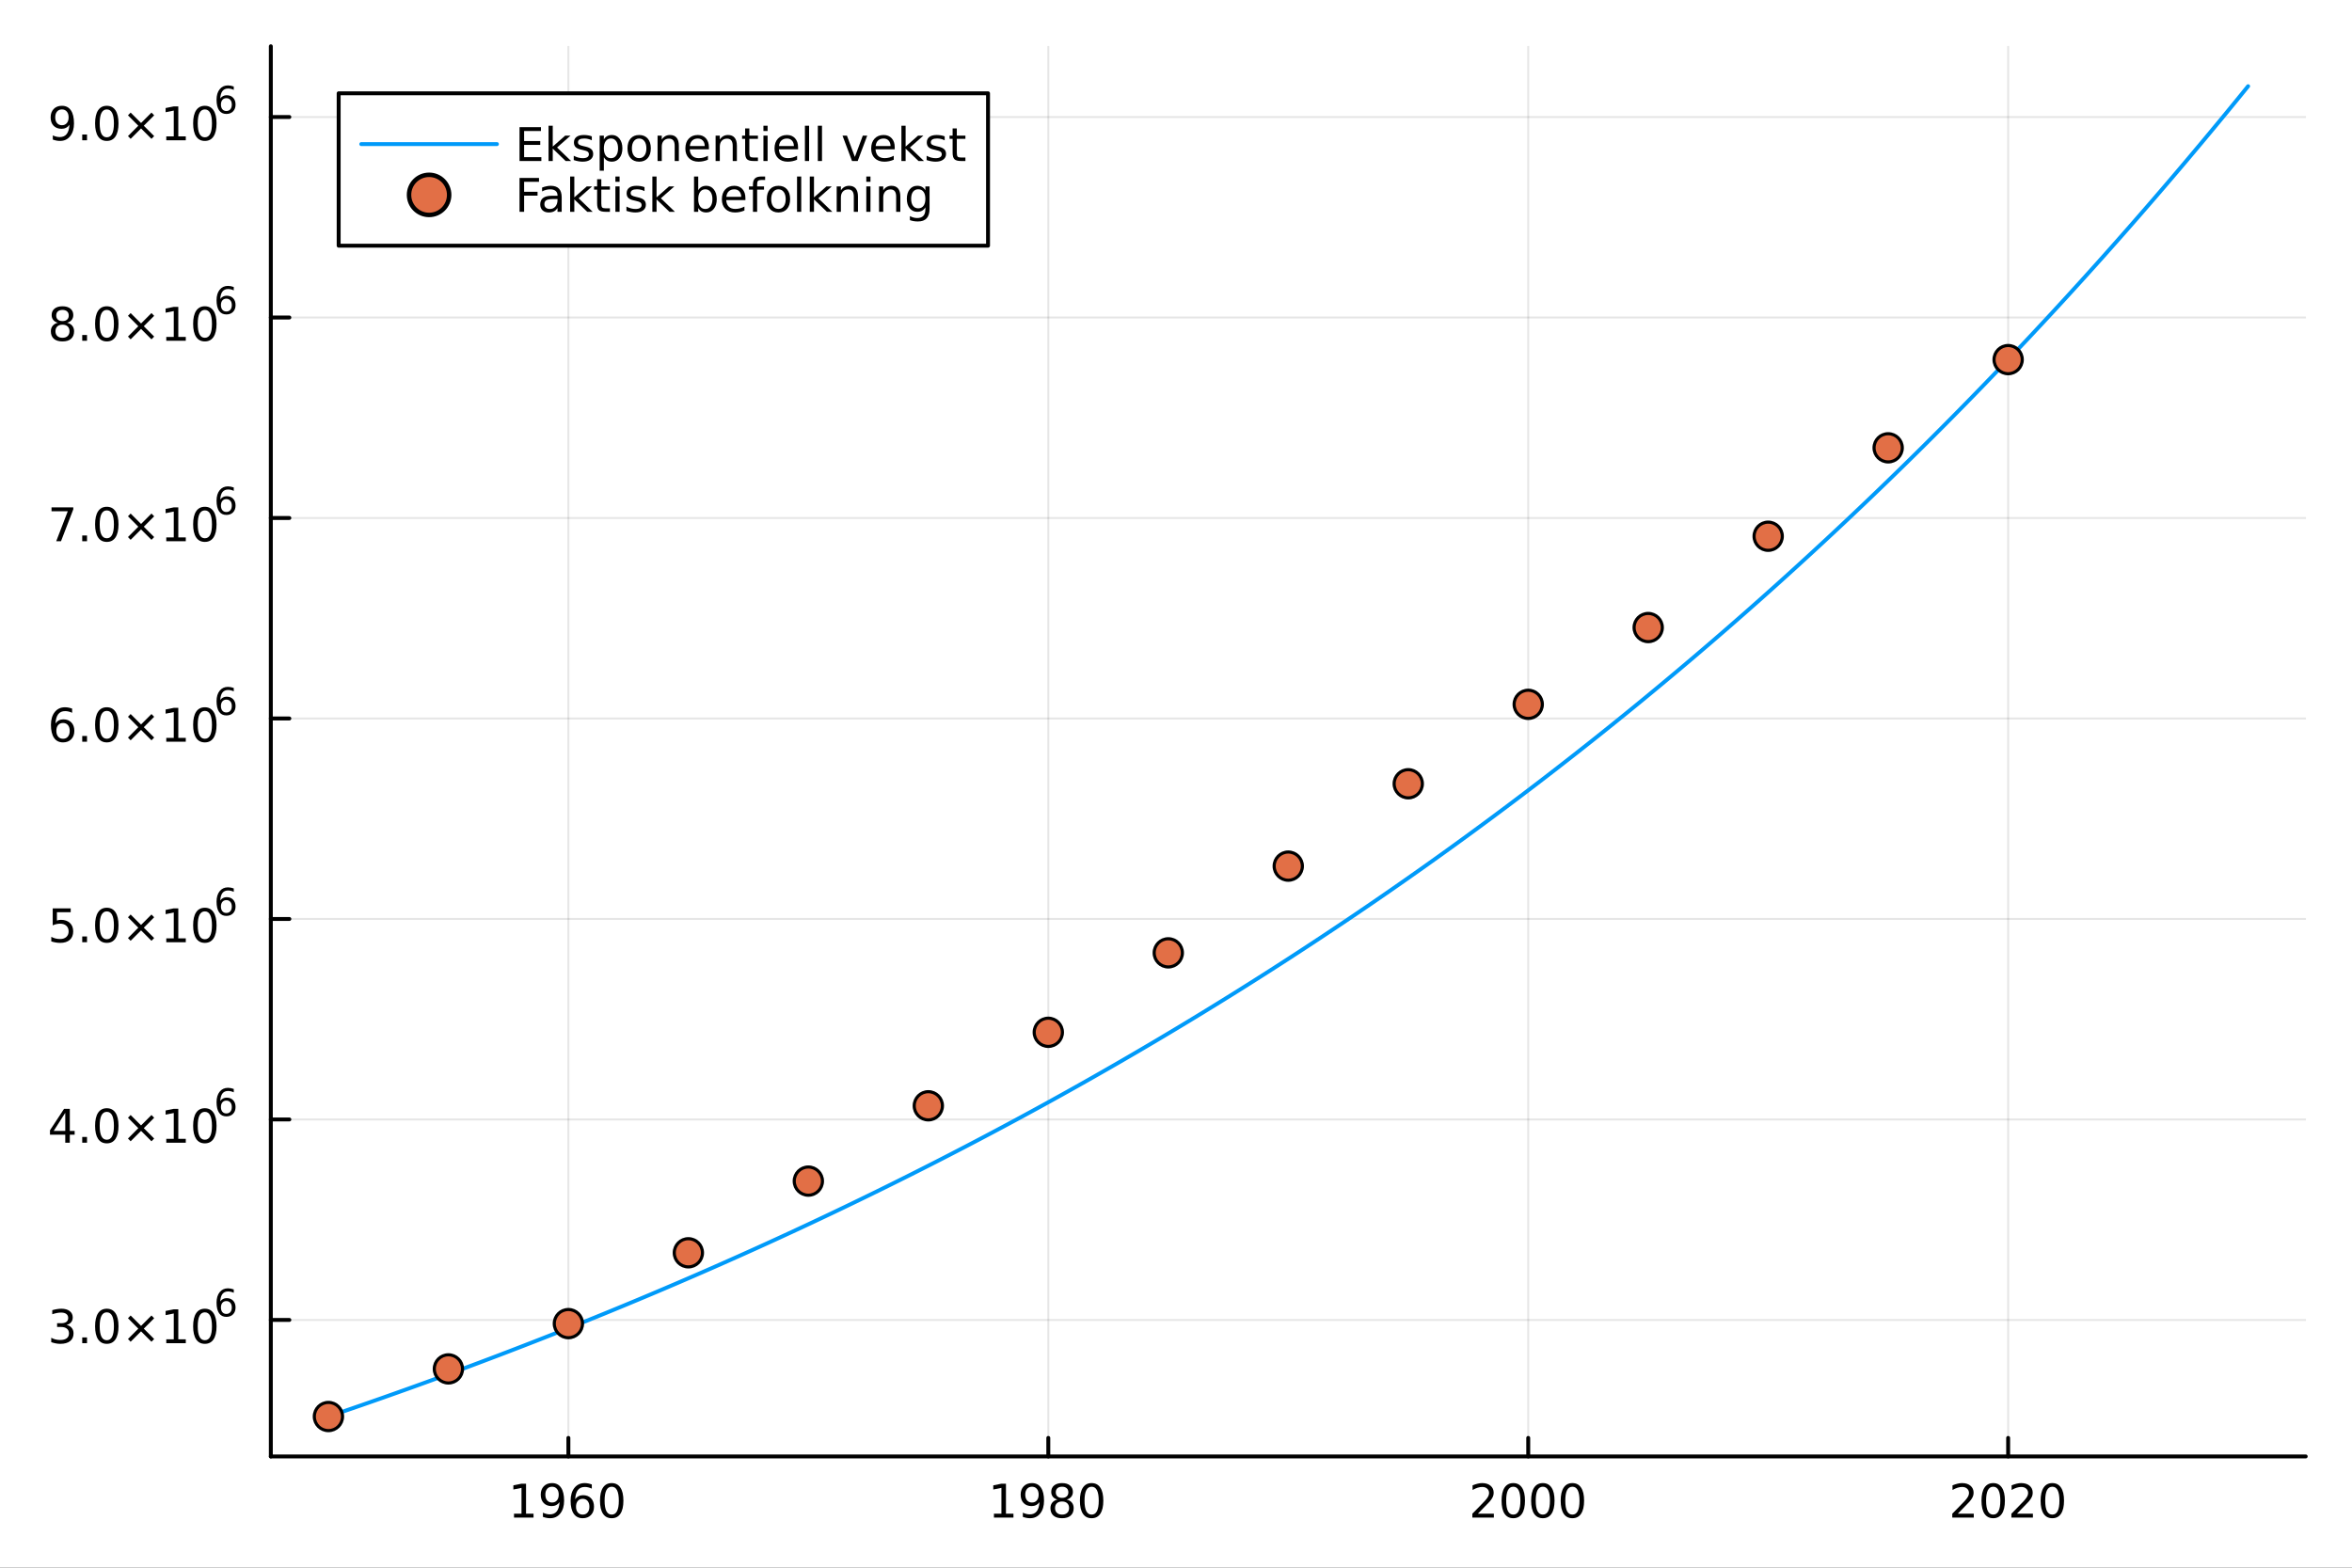 <?xml version="1.0" encoding="utf-8"?>
<svg xmlns="http://www.w3.org/2000/svg" xmlns:xlink="http://www.w3.org/1999/xlink" width="600" height="400" viewBox="0 0 2400 1600">
<rect x="0" y="0" width="2400" height="1600" fill="#333333" stroke="none"/>
<defs>
  <clipPath id="clip090">
    <rect x="0" y="0" width="2400" height="1600"/>
  </clipPath>
</defs>
<path clip-path="url(#clip090)" d="M0 1600 L2400 1600 L2400 0 L0 0  Z" fill="#ffffff" fill-rule="evenodd" fill-opacity="1"/>
<defs>
  <clipPath id="clip091">
    <rect x="480" y="0" width="1681" height="1600"/>
  </clipPath>
</defs>
<path clip-path="url(#clip090)" d="M276.359 1486.45 L2352.76 1486.45 L2352.76 47.244 L276.359 47.244  Z" fill="#ffffff" fill-rule="evenodd" fill-opacity="1"/>
<defs>
  <clipPath id="clip092">
    <rect x="276" y="47" width="2077" height="1440"/>
  </clipPath>
</defs>
<polyline clip-path="url(#clip092)" style="stroke:#000000; stroke-linecap:round; stroke-linejoin:round; stroke-width:2; stroke-opacity:0.1; fill:none" points="579.983,1486.45 579.983,47.244 "/>
<polyline clip-path="url(#clip092)" style="stroke:#000000; stroke-linecap:round; stroke-linejoin:round; stroke-width:2; stroke-opacity:0.1; fill:none" points="1069.7,1486.45 1069.7,47.244 "/>
<polyline clip-path="url(#clip092)" style="stroke:#000000; stroke-linecap:round; stroke-linejoin:round; stroke-width:2; stroke-opacity:0.1; fill:none" points="1559.42,1486.45 1559.42,47.244 "/>
<polyline clip-path="url(#clip092)" style="stroke:#000000; stroke-linecap:round; stroke-linejoin:round; stroke-width:2; stroke-opacity:0.1; fill:none" points="2049.13,1486.45 2049.13,47.244 "/>
<polyline clip-path="url(#clip090)" style="stroke:#000000; stroke-linecap:round; stroke-linejoin:round; stroke-width:4; stroke-opacity:1; fill:none" points="276.359,1486.45 2352.76,1486.45 "/>
<polyline clip-path="url(#clip090)" style="stroke:#000000; stroke-linecap:round; stroke-linejoin:round; stroke-width:4; stroke-opacity:1; fill:none" points="579.983,1486.45 579.983,1467.55 "/>
<polyline clip-path="url(#clip090)" style="stroke:#000000; stroke-linecap:round; stroke-linejoin:round; stroke-width:4; stroke-opacity:1; fill:none" points="1069.7,1486.45 1069.7,1467.55 "/>
<polyline clip-path="url(#clip090)" style="stroke:#000000; stroke-linecap:round; stroke-linejoin:round; stroke-width:4; stroke-opacity:1; fill:none" points="1559.42,1486.45 1559.42,1467.55 "/>
<polyline clip-path="url(#clip090)" style="stroke:#000000; stroke-linecap:round; stroke-linejoin:round; stroke-width:4; stroke-opacity:1; fill:none" points="2049.13,1486.45 2049.13,1467.55 "/>
<path clip-path="url(#clip090)" d="M524.509 1544.91 L532.148 1544.91 L532.148 1518.55 L523.837 1520.21 L523.837 1515.95 L532.101 1514.29 L536.777 1514.29 L536.777 1544.91 L544.416 1544.91 L544.416 1548.85 L524.509 1548.85 L524.509 1544.91 Z" fill="#000000" fill-rule="nonzero" fill-opacity="1" /><path clip-path="url(#clip090)" d="M553.999 1548.13 L553.999 1543.87 Q555.759 1544.7 557.564 1545.14 Q559.37 1545.58 561.106 1545.58 Q565.735 1545.58 568.166 1542.48 Q570.62 1539.36 570.967 1533.01 Q569.624 1535.01 567.564 1536.07 Q565.504 1537.13 563.004 1537.13 Q557.819 1537.13 554.786 1534.01 Q551.777 1530.86 551.777 1525.42 Q551.777 1520.1 554.925 1516.88 Q558.073 1513.66 563.305 1513.66 Q569.3 1513.66 572.448 1518.27 Q575.62 1522.85 575.62 1531.6 Q575.62 1539.77 571.731 1544.66 Q567.865 1549.52 561.314 1549.52 Q559.555 1549.52 557.749 1549.17 Q555.944 1548.82 553.999 1548.13 M563.305 1533.48 Q566.453 1533.48 568.282 1531.32 Q570.133 1529.17 570.133 1525.42 Q570.133 1521.7 568.282 1519.54 Q566.453 1517.37 563.305 1517.37 Q560.157 1517.37 558.305 1519.54 Q556.476 1521.7 556.476 1525.42 Q556.476 1529.17 558.305 1531.32 Q560.157 1533.48 563.305 1533.48 Z" fill="#000000" fill-rule="nonzero" fill-opacity="1" /><path clip-path="url(#clip090)" d="M594.601 1529.7 Q591.453 1529.7 589.601 1531.86 Q587.772 1534.01 587.772 1537.76 Q587.772 1541.49 589.601 1543.66 Q591.453 1545.82 594.601 1545.82 Q597.749 1545.82 599.578 1543.66 Q601.43 1541.49 601.43 1537.76 Q601.43 1534.01 599.578 1531.86 Q597.749 1529.7 594.601 1529.7 M603.883 1515.05 L603.883 1519.31 Q602.124 1518.48 600.319 1518.04 Q598.536 1517.6 596.777 1517.6 Q592.147 1517.6 589.694 1520.72 Q587.263 1523.85 586.916 1530.17 Q588.282 1528.15 590.342 1527.09 Q592.402 1526 594.879 1526 Q600.087 1526 603.096 1529.17 Q606.129 1532.32 606.129 1537.76 Q606.129 1543.08 602.981 1546.3 Q599.832 1549.52 594.601 1549.52 Q588.606 1549.52 585.434 1544.94 Q582.263 1540.33 582.263 1531.6 Q582.263 1523.41 586.152 1518.55 Q590.041 1513.66 596.592 1513.66 Q598.351 1513.66 600.133 1514.01 Q601.939 1514.36 603.883 1515.05 Z" fill="#000000" fill-rule="nonzero" fill-opacity="1" /><path clip-path="url(#clip090)" d="M624.184 1517.37 Q620.573 1517.37 618.744 1520.93 Q616.939 1524.47 616.939 1531.6 Q616.939 1538.71 618.744 1542.27 Q620.573 1545.82 624.184 1545.82 Q627.818 1545.82 629.624 1542.27 Q631.453 1538.71 631.453 1531.6 Q631.453 1524.47 629.624 1520.93 Q627.818 1517.37 624.184 1517.37 M624.184 1513.66 Q629.994 1513.66 633.05 1518.27 Q636.129 1522.85 636.129 1531.6 Q636.129 1540.33 633.05 1544.94 Q629.994 1549.52 624.184 1549.52 Q618.374 1549.52 615.295 1544.94 Q612.24 1540.33 612.24 1531.6 Q612.24 1522.85 615.295 1518.27 Q618.374 1513.66 624.184 1513.66 Z" fill="#000000" fill-rule="nonzero" fill-opacity="1" /><path clip-path="url(#clip090)" d="M1014.23 1544.91 L1021.86 1544.91 L1021.86 1518.55 L1013.55 1520.21 L1013.55 1515.95 L1021.82 1514.29 L1026.49 1514.29 L1026.49 1544.91 L1034.13 1544.91 L1034.13 1548.85 L1014.23 1548.85 L1014.23 1544.91 Z" fill="#000000" fill-rule="nonzero" fill-opacity="1" /><path clip-path="url(#clip090)" d="M1043.72 1548.13 L1043.72 1543.87 Q1045.47 1544.7 1047.28 1545.14 Q1049.09 1545.58 1050.82 1545.58 Q1055.45 1545.58 1057.88 1542.48 Q1060.34 1539.36 1060.68 1533.01 Q1059.34 1535.01 1057.28 1536.07 Q1055.22 1537.13 1052.72 1537.13 Q1047.54 1537.13 1044.5 1534.01 Q1041.49 1530.86 1041.49 1525.42 Q1041.49 1520.1 1044.64 1516.88 Q1047.79 1513.66 1053.02 1513.66 Q1059.02 1513.66 1062.16 1518.27 Q1065.34 1522.85 1065.34 1531.6 Q1065.34 1539.77 1061.45 1544.66 Q1057.58 1549.52 1051.03 1549.52 Q1049.27 1549.52 1047.47 1549.17 Q1045.66 1548.82 1043.72 1548.13 M1053.02 1533.48 Q1056.17 1533.48 1058 1531.32 Q1059.85 1529.17 1059.85 1525.42 Q1059.85 1521.7 1058 1519.54 Q1056.17 1517.37 1053.02 1517.37 Q1049.87 1517.37 1048.02 1519.54 Q1046.19 1521.7 1046.19 1525.42 Q1046.19 1529.17 1048.02 1531.32 Q1049.87 1533.48 1053.02 1533.48 Z" fill="#000000" fill-rule="nonzero" fill-opacity="1" /><path clip-path="url(#clip090)" d="M1083.74 1532.44 Q1080.41 1532.44 1078.48 1534.22 Q1076.59 1536 1076.59 1539.13 Q1076.59 1542.25 1078.48 1544.03 Q1080.41 1545.82 1083.74 1545.82 Q1087.07 1545.82 1088.99 1544.03 Q1090.91 1542.23 1090.91 1539.13 Q1090.91 1536 1088.99 1534.22 Q1087.09 1532.44 1083.74 1532.44 M1079.06 1530.45 Q1076.05 1529.7 1074.36 1527.64 Q1072.7 1525.58 1072.7 1522.62 Q1072.7 1518.48 1075.64 1516.07 Q1078.6 1513.66 1083.74 1513.66 Q1088.9 1513.66 1091.84 1516.07 Q1094.78 1518.48 1094.78 1522.62 Q1094.78 1525.58 1093.09 1527.64 Q1091.42 1529.7 1088.44 1530.45 Q1091.82 1531.23 1093.69 1533.52 Q1095.59 1535.82 1095.59 1539.13 Q1095.59 1544.15 1092.51 1546.83 Q1089.46 1549.52 1083.74 1549.52 Q1078.02 1549.52 1074.94 1546.83 Q1071.89 1544.15 1071.89 1539.13 Q1071.89 1535.82 1073.78 1533.52 Q1075.68 1531.23 1079.06 1530.45 M1077.35 1523.06 Q1077.35 1525.75 1079.02 1527.25 Q1080.71 1528.76 1083.74 1528.76 Q1086.75 1528.76 1088.44 1527.25 Q1090.15 1525.75 1090.15 1523.06 Q1090.15 1520.38 1088.44 1518.87 Q1086.75 1517.37 1083.74 1517.37 Q1080.71 1517.37 1079.02 1518.87 Q1077.35 1520.38 1077.35 1523.06 Z" fill="#000000" fill-rule="nonzero" fill-opacity="1" /><path clip-path="url(#clip090)" d="M1113.9 1517.37 Q1110.29 1517.37 1108.46 1520.93 Q1106.66 1524.47 1106.66 1531.6 Q1106.66 1538.71 1108.46 1542.27 Q1110.29 1545.82 1113.9 1545.82 Q1117.53 1545.82 1119.34 1542.27 Q1121.17 1538.71 1121.17 1531.6 Q1121.17 1524.47 1119.34 1520.93 Q1117.53 1517.37 1113.9 1517.37 M1113.9 1513.66 Q1119.71 1513.66 1122.77 1518.27 Q1125.84 1522.85 1125.84 1531.6 Q1125.84 1540.33 1122.77 1544.94 Q1119.71 1549.52 1113.9 1549.52 Q1108.09 1549.52 1105.01 1544.94 Q1101.96 1540.33 1101.96 1531.6 Q1101.96 1522.85 1105.01 1518.27 Q1108.09 1513.66 1113.9 1513.66 Z" fill="#000000" fill-rule="nonzero" fill-opacity="1" /><path clip-path="url(#clip090)" d="M1508.03 1544.91 L1524.35 1544.91 L1524.35 1548.85 L1502.4 1548.85 L1502.4 1544.91 Q1505.06 1542.16 1509.65 1537.53 Q1514.25 1532.88 1515.43 1531.53 Q1517.68 1529.01 1518.56 1527.27 Q1519.46 1525.51 1519.46 1523.82 Q1519.46 1521.07 1517.52 1519.33 Q1515.6 1517.6 1512.49 1517.6 Q1510.3 1517.6 1507.84 1518.36 Q1505.41 1519.13 1502.63 1520.68 L1502.63 1515.95 Q1505.46 1514.82 1507.91 1514.24 Q1510.36 1513.66 1512.4 1513.66 Q1517.77 1513.66 1520.97 1516.35 Q1524.16 1519.03 1524.16 1523.52 Q1524.16 1525.65 1523.35 1527.57 Q1522.56 1529.47 1520.46 1532.07 Q1519.88 1532.74 1516.78 1535.95 Q1513.68 1539.15 1508.03 1544.91 Z" fill="#000000" fill-rule="nonzero" fill-opacity="1" /><path clip-path="url(#clip090)" d="M1544.16 1517.37 Q1540.55 1517.37 1538.72 1520.93 Q1536.92 1524.47 1536.92 1531.6 Q1536.92 1538.71 1538.72 1542.27 Q1540.55 1545.82 1544.16 1545.82 Q1547.8 1545.82 1549.6 1542.27 Q1551.43 1538.71 1551.43 1531.6 Q1551.43 1524.47 1549.6 1520.93 Q1547.8 1517.37 1544.16 1517.37 M1544.16 1513.66 Q1549.97 1513.66 1553.03 1518.27 Q1556.11 1522.85 1556.11 1531.6 Q1556.11 1540.33 1553.03 1544.94 Q1549.97 1549.52 1544.16 1549.52 Q1538.35 1549.52 1535.27 1544.94 Q1532.22 1540.33 1532.22 1531.6 Q1532.22 1522.85 1535.27 1518.27 Q1538.35 1513.66 1544.16 1513.66 Z" fill="#000000" fill-rule="nonzero" fill-opacity="1" /><path clip-path="url(#clip090)" d="M1574.32 1517.37 Q1570.71 1517.37 1568.88 1520.93 Q1567.08 1524.47 1567.08 1531.6 Q1567.08 1538.71 1568.88 1542.27 Q1570.71 1545.82 1574.32 1545.82 Q1577.96 1545.82 1579.76 1542.27 Q1581.59 1538.71 1581.59 1531.6 Q1581.59 1524.47 1579.76 1520.93 Q1577.96 1517.37 1574.32 1517.37 M1574.32 1513.66 Q1580.13 1513.66 1583.19 1518.27 Q1586.27 1522.85 1586.27 1531.6 Q1586.27 1540.33 1583.19 1544.94 Q1580.13 1549.52 1574.32 1549.52 Q1568.51 1549.52 1565.43 1544.94 Q1562.38 1540.33 1562.38 1531.6 Q1562.38 1522.85 1565.43 1518.27 Q1568.51 1513.66 1574.32 1513.66 Z" fill="#000000" fill-rule="nonzero" fill-opacity="1" /><path clip-path="url(#clip090)" d="M1604.48 1517.37 Q1600.87 1517.37 1599.04 1520.93 Q1597.24 1524.47 1597.24 1531.6 Q1597.24 1538.71 1599.04 1542.27 Q1600.87 1545.82 1604.48 1545.82 Q1608.12 1545.82 1609.92 1542.27 Q1611.75 1538.71 1611.75 1531.6 Q1611.75 1524.47 1609.92 1520.93 Q1608.12 1517.37 1604.48 1517.37 M1604.48 1513.66 Q1610.29 1513.66 1613.35 1518.27 Q1616.43 1522.85 1616.43 1531.6 Q1616.43 1540.33 1613.35 1544.94 Q1610.29 1549.52 1604.48 1549.52 Q1598.67 1549.52 1595.6 1544.94 Q1592.54 1540.33 1592.54 1531.6 Q1592.54 1522.85 1595.6 1518.27 Q1598.67 1513.66 1604.48 1513.66 Z" fill="#000000" fill-rule="nonzero" fill-opacity="1" /><path clip-path="url(#clip090)" d="M1997.74 1544.91 L2014.06 1544.91 L2014.06 1548.85 L1992.12 1548.85 L1992.12 1544.91 Q1994.78 1542.16 1999.36 1537.53 Q2003.97 1532.88 2005.15 1531.53 Q2007.4 1529.01 2008.28 1527.27 Q2009.18 1525.51 2009.18 1523.82 Q2009.18 1521.07 2007.23 1519.33 Q2005.31 1517.6 2002.21 1517.6 Q2000.01 1517.6 1997.56 1518.36 Q1995.13 1519.13 1992.35 1520.68 L1992.35 1515.95 Q1995.17 1514.82 1997.63 1514.24 Q2000.08 1513.66 2002.12 1513.66 Q2007.49 1513.66 2010.68 1516.35 Q2013.88 1519.03 2013.88 1523.52 Q2013.88 1525.65 2013.07 1527.57 Q2012.28 1529.47 2010.17 1532.07 Q2009.59 1532.74 2006.49 1535.95 Q2003.39 1539.15 1997.74 1544.91 Z" fill="#000000" fill-rule="nonzero" fill-opacity="1" /><path clip-path="url(#clip090)" d="M2033.88 1517.37 Q2030.27 1517.37 2028.44 1520.93 Q2026.63 1524.47 2026.63 1531.6 Q2026.63 1538.71 2028.44 1542.27 Q2030.27 1545.82 2033.88 1545.82 Q2037.51 1545.82 2039.32 1542.27 Q2041.15 1538.71 2041.15 1531.6 Q2041.15 1524.47 2039.32 1520.93 Q2037.51 1517.37 2033.88 1517.37 M2033.88 1513.66 Q2039.69 1513.66 2042.74 1518.27 Q2045.82 1522.85 2045.82 1531.6 Q2045.82 1540.33 2042.74 1544.94 Q2039.69 1549.52 2033.88 1549.52 Q2028.07 1549.52 2024.99 1544.94 Q2021.93 1540.33 2021.93 1531.6 Q2021.93 1522.85 2024.99 1518.27 Q2028.07 1513.66 2033.88 1513.66 Z" fill="#000000" fill-rule="nonzero" fill-opacity="1" /><path clip-path="url(#clip090)" d="M2058.07 1544.91 L2074.39 1544.91 L2074.39 1548.85 L2052.44 1548.85 L2052.44 1544.91 Q2055.1 1542.16 2059.69 1537.53 Q2064.29 1532.88 2065.47 1531.53 Q2067.72 1529.01 2068.6 1527.27 Q2069.5 1525.51 2069.5 1523.82 Q2069.5 1521.07 2067.56 1519.33 Q2065.64 1517.6 2062.53 1517.6 Q2060.34 1517.6 2057.88 1518.36 Q2055.45 1519.13 2052.67 1520.68 L2052.67 1515.95 Q2055.5 1514.82 2057.95 1514.24 Q2060.4 1513.66 2062.44 1513.66 Q2067.81 1513.66 2071.01 1516.35 Q2074.2 1519.03 2074.2 1523.52 Q2074.2 1525.65 2073.39 1527.57 Q2072.6 1529.47 2070.5 1532.07 Q2069.92 1532.74 2066.82 1535.95 Q2063.72 1539.15 2058.07 1544.91 Z" fill="#000000" fill-rule="nonzero" fill-opacity="1" /><path clip-path="url(#clip090)" d="M2094.2 1517.37 Q2090.59 1517.37 2088.76 1520.93 Q2086.96 1524.47 2086.96 1531.6 Q2086.96 1538.71 2088.76 1542.27 Q2090.59 1545.82 2094.2 1545.82 Q2097.84 1545.82 2099.64 1542.27 Q2101.47 1538.71 2101.47 1531.6 Q2101.47 1524.47 2099.64 1520.93 Q2097.84 1517.37 2094.2 1517.37 M2094.2 1513.66 Q2100.01 1513.66 2103.07 1518.27 Q2106.15 1522.85 2106.15 1531.6 Q2106.15 1540.33 2103.07 1544.94 Q2100.01 1549.52 2094.2 1549.52 Q2088.39 1549.52 2085.31 1544.94 Q2082.26 1540.33 2082.26 1531.6 Q2082.26 1522.85 2085.31 1518.27 Q2088.39 1513.66 2094.2 1513.66 Z" fill="#000000" fill-rule="nonzero" fill-opacity="1" /><polyline clip-path="url(#clip092)" style="stroke:#000000; stroke-linecap:round; stroke-linejoin:round; stroke-width:2; stroke-opacity:0.1; fill:none" points="276.359,1347.15 2352.76,1347.15 "/>
<polyline clip-path="url(#clip092)" style="stroke:#000000; stroke-linecap:round; stroke-linejoin:round; stroke-width:2; stroke-opacity:0.1; fill:none" points="276.359,1142.53 2352.76,1142.53 "/>
<polyline clip-path="url(#clip092)" style="stroke:#000000; stroke-linecap:round; stroke-linejoin:round; stroke-width:2; stroke-opacity:0.1; fill:none" points="276.359,937.91 2352.76,937.91 "/>
<polyline clip-path="url(#clip092)" style="stroke:#000000; stroke-linecap:round; stroke-linejoin:round; stroke-width:2; stroke-opacity:0.1; fill:none" points="276.359,733.292 2352.76,733.292 "/>
<polyline clip-path="url(#clip092)" style="stroke:#000000; stroke-linecap:round; stroke-linejoin:round; stroke-width:2; stroke-opacity:0.1; fill:none" points="276.359,528.674 2352.76,528.674 "/>
<polyline clip-path="url(#clip092)" style="stroke:#000000; stroke-linecap:round; stroke-linejoin:round; stroke-width:2; stroke-opacity:0.1; fill:none" points="276.359,324.057 2352.76,324.057 "/>
<polyline clip-path="url(#clip092)" style="stroke:#000000; stroke-linecap:round; stroke-linejoin:round; stroke-width:2; stroke-opacity:0.1; fill:none" points="276.359,119.439 2352.76,119.439 "/>
<polyline clip-path="url(#clip090)" style="stroke:#000000; stroke-linecap:round; stroke-linejoin:round; stroke-width:4; stroke-opacity:1; fill:none" points="276.359,1486.45 276.359,47.244 "/>
<polyline clip-path="url(#clip090)" style="stroke:#000000; stroke-linecap:round; stroke-linejoin:round; stroke-width:4; stroke-opacity:1; fill:none" points="276.359,1347.15 295.257,1347.15 "/>
<polyline clip-path="url(#clip090)" style="stroke:#000000; stroke-linecap:round; stroke-linejoin:round; stroke-width:4; stroke-opacity:1; fill:none" points="276.359,1142.53 295.257,1142.53 "/>
<polyline clip-path="url(#clip090)" style="stroke:#000000; stroke-linecap:round; stroke-linejoin:round; stroke-width:4; stroke-opacity:1; fill:none" points="276.359,937.91 295.257,937.91 "/>
<polyline clip-path="url(#clip090)" style="stroke:#000000; stroke-linecap:round; stroke-linejoin:round; stroke-width:4; stroke-opacity:1; fill:none" points="276.359,733.292 295.257,733.292 "/>
<polyline clip-path="url(#clip090)" style="stroke:#000000; stroke-linecap:round; stroke-linejoin:round; stroke-width:4; stroke-opacity:1; fill:none" points="276.359,528.674 295.257,528.674 "/>
<polyline clip-path="url(#clip090)" style="stroke:#000000; stroke-linecap:round; stroke-linejoin:round; stroke-width:4; stroke-opacity:1; fill:none" points="276.359,324.057 295.257,324.057 "/>
<polyline clip-path="url(#clip090)" style="stroke:#000000; stroke-linecap:round; stroke-linejoin:round; stroke-width:4; stroke-opacity:1; fill:none" points="276.359,119.439 295.257,119.439 "/>
<path clip-path="url(#clip090)" d="M67.913 1352.24 Q71.27 1352.96 73.145 1355.22 Q75.043 1357.49 75.043 1360.83 Q75.043 1365.94 71.524 1368.74 Q68.006 1371.54 61.525 1371.54 Q59.349 1371.54 57.034 1371.1 Q54.742 1370.69 52.288 1369.83 L52.288 1365.32 Q54.233 1366.45 56.548 1367.03 Q58.862 1367.61 61.386 1367.61 Q65.784 1367.61 68.075 1365.87 Q70.39 1364.14 70.39 1360.83 Q70.39 1357.77 68.237 1356.06 Q66.108 1354.32 62.288 1354.32 L58.261 1354.32 L58.261 1350.48 L62.474 1350.48 Q65.923 1350.48 67.751 1349.11 Q69.58 1347.72 69.58 1345.13 Q69.58 1342.47 67.682 1341.06 Q65.807 1339.62 62.288 1339.62 Q60.367 1339.62 58.168 1340.04 Q55.969 1340.46 53.33 1341.34 L53.33 1337.17 Q55.992 1336.43 58.307 1336.06 Q60.645 1335.69 62.705 1335.69 Q68.029 1335.69 71.131 1338.12 Q74.233 1340.53 74.233 1344.65 Q74.233 1347.52 72.589 1349.51 Q70.946 1351.47 67.913 1352.24 Z" fill="#000000" fill-rule="nonzero" fill-opacity="1" /><path clip-path="url(#clip090)" d="M83.909 1364.99 L88.793 1364.99 L88.793 1370.87 L83.909 1370.87 L83.909 1364.99 Z" fill="#000000" fill-rule="nonzero" fill-opacity="1" /><path clip-path="url(#clip090)" d="M108.978 1339.39 Q105.367 1339.39 103.538 1342.96 Q101.733 1346.5 101.733 1353.63 Q101.733 1360.73 103.538 1364.3 Q105.367 1367.84 108.978 1367.84 Q112.612 1367.84 114.418 1364.3 Q116.246 1360.73 116.246 1353.63 Q116.246 1346.5 114.418 1342.96 Q112.612 1339.39 108.978 1339.39 M108.978 1335.69 Q114.788 1335.69 117.844 1340.29 Q120.922 1344.88 120.922 1353.63 Q120.922 1362.35 117.844 1366.96 Q114.788 1371.54 108.978 1371.54 Q103.168 1371.54 100.089 1366.96 Q97.034 1362.35 97.034 1353.63 Q97.034 1344.88 100.089 1340.29 Q103.168 1335.69 108.978 1335.69 Z" fill="#000000" fill-rule="nonzero" fill-opacity="1" /><path clip-path="url(#clip090)" d="M157.311 1345.41 L146.732 1356.03 L157.311 1366.61 L154.556 1369.41 L143.931 1358.79 L133.306 1369.41 L130.575 1366.61 L141.131 1356.03 L130.575 1345.41 L133.306 1342.61 L143.931 1353.23 L154.556 1342.61 L157.311 1345.41 Z" fill="#000000" fill-rule="nonzero" fill-opacity="1" /><path clip-path="url(#clip090)" d="M169.672 1366.94 L177.311 1366.94 L177.311 1340.57 L169.001 1342.24 L169.001 1337.98 L177.265 1336.31 L181.94 1336.31 L181.94 1366.94 L189.579 1366.94 L189.579 1370.87 L169.672 1370.87 L169.672 1366.94 Z" fill="#000000" fill-rule="nonzero" fill-opacity="1" /><path clip-path="url(#clip090)" d="M209.024 1339.39 Q205.413 1339.39 203.584 1342.96 Q201.778 1346.5 201.778 1353.63 Q201.778 1360.73 203.584 1364.3 Q205.413 1367.84 209.024 1367.84 Q212.658 1367.84 214.463 1364.3 Q216.292 1360.73 216.292 1353.63 Q216.292 1346.5 214.463 1342.96 Q212.658 1339.39 209.024 1339.39 M209.024 1335.69 Q214.834 1335.69 217.889 1340.29 Q220.968 1344.88 220.968 1353.63 Q220.968 1362.35 217.889 1366.96 Q214.834 1371.54 209.024 1371.54 Q203.214 1371.54 200.135 1366.96 Q197.079 1362.35 197.079 1353.63 Q197.079 1344.88 200.135 1340.29 Q203.214 1335.69 209.024 1335.69 Z" fill="#000000" fill-rule="nonzero" fill-opacity="1" /><path clip-path="url(#clip090)" d="M230.993 1327.91 Q228.435 1327.91 226.93 1329.66 Q225.444 1331.41 225.444 1334.45 Q225.444 1337.48 226.93 1339.25 Q228.435 1341 230.993 1341 Q233.55 1341 235.036 1339.25 Q236.541 1337.48 236.541 1334.45 Q236.541 1331.41 235.036 1329.66 Q233.55 1327.91 230.993 1327.91 M238.535 1316 L238.535 1319.46 Q237.105 1318.79 235.638 1318.43 Q234.19 1318.07 232.761 1318.07 Q228.999 1318.07 227.005 1320.61 Q225.031 1323.15 224.748 1328.28 Q225.858 1326.65 227.532 1325.78 Q229.206 1324.9 231.218 1324.9 Q235.45 1324.9 237.895 1327.48 Q240.359 1330.03 240.359 1334.45 Q240.359 1338.78 237.801 1341.39 Q235.243 1344.01 230.993 1344.01 Q226.121 1344.01 223.545 1340.28 Q220.968 1336.54 220.968 1329.45 Q220.968 1322.79 224.128 1318.84 Q227.287 1314.87 232.61 1314.87 Q234.039 1314.87 235.488 1315.16 Q236.955 1315.44 238.535 1316 Z" fill="#000000" fill-rule="nonzero" fill-opacity="1" /><path clip-path="url(#clip090)" d="M66.594 1135.77 L54.788 1154.22 L66.594 1154.22 L66.594 1135.77 M65.367 1131.69 L71.247 1131.69 L71.247 1154.22 L76.177 1154.22 L76.177 1158.11 L71.247 1158.11 L71.247 1166.25 L66.594 1166.25 L66.594 1158.11 L50.992 1158.11 L50.992 1153.59 L65.367 1131.69 Z" fill="#000000" fill-rule="nonzero" fill-opacity="1" /><path clip-path="url(#clip090)" d="M83.909 1160.38 L88.793 1160.38 L88.793 1166.25 L83.909 1166.25 L83.909 1160.38 Z" fill="#000000" fill-rule="nonzero" fill-opacity="1" /><path clip-path="url(#clip090)" d="M108.978 1134.77 Q105.367 1134.77 103.538 1138.34 Q101.733 1141.88 101.733 1149.01 Q101.733 1156.12 103.538 1159.68 Q105.367 1163.22 108.978 1163.22 Q112.612 1163.22 114.418 1159.68 Q116.246 1156.12 116.246 1149.01 Q116.246 1141.88 114.418 1138.34 Q112.612 1134.77 108.978 1134.77 M108.978 1131.07 Q114.788 1131.07 117.844 1135.68 Q120.922 1140.26 120.922 1149.01 Q120.922 1157.74 117.844 1162.34 Q114.788 1166.93 108.978 1166.93 Q103.168 1166.93 100.089 1162.34 Q97.034 1157.74 97.034 1149.01 Q97.034 1140.26 100.089 1135.68 Q103.168 1131.07 108.978 1131.07 Z" fill="#000000" fill-rule="nonzero" fill-opacity="1" /><path clip-path="url(#clip090)" d="M157.311 1140.79 L146.732 1151.42 L157.311 1162 L154.556 1164.8 L143.931 1154.17 L133.306 1164.8 L130.575 1162 L141.131 1151.42 L130.575 1140.79 L133.306 1137.99 L143.931 1148.62 L154.556 1137.99 L157.311 1140.79 Z" fill="#000000" fill-rule="nonzero" fill-opacity="1" /><path clip-path="url(#clip090)" d="M169.672 1162.32 L177.311 1162.32 L177.311 1135.95 L169.001 1137.62 L169.001 1133.36 L177.265 1131.69 L181.94 1131.69 L181.94 1162.32 L189.579 1162.32 L189.579 1166.25 L169.672 1166.25 L169.672 1162.32 Z" fill="#000000" fill-rule="nonzero" fill-opacity="1" /><path clip-path="url(#clip090)" d="M209.024 1134.77 Q205.413 1134.77 203.584 1138.34 Q201.778 1141.88 201.778 1149.01 Q201.778 1156.12 203.584 1159.68 Q205.413 1163.22 209.024 1163.22 Q212.658 1163.22 214.463 1159.68 Q216.292 1156.12 216.292 1149.01 Q216.292 1141.88 214.463 1138.34 Q212.658 1134.77 209.024 1134.77 M209.024 1131.07 Q214.834 1131.07 217.889 1135.68 Q220.968 1140.26 220.968 1149.01 Q220.968 1157.74 217.889 1162.34 Q214.834 1166.93 209.024 1166.93 Q203.214 1166.93 200.135 1162.34 Q197.079 1157.74 197.079 1149.01 Q197.079 1140.26 200.135 1135.68 Q203.214 1131.07 209.024 1131.07 Z" fill="#000000" fill-rule="nonzero" fill-opacity="1" /><path clip-path="url(#clip090)" d="M230.993 1123.29 Q228.435 1123.29 226.93 1125.04 Q225.444 1126.79 225.444 1129.84 Q225.444 1132.86 226.93 1134.63 Q228.435 1136.38 230.993 1136.38 Q233.55 1136.38 235.036 1134.63 Q236.541 1132.86 236.541 1129.84 Q236.541 1126.79 235.036 1125.04 Q233.55 1123.29 230.993 1123.29 M238.535 1111.39 L238.535 1114.85 Q237.105 1114.17 235.638 1113.81 Q234.19 1113.45 232.761 1113.45 Q228.999 1113.45 227.005 1115.99 Q225.031 1118.53 224.748 1123.67 Q225.858 1122.03 227.532 1121.17 Q229.206 1120.28 231.218 1120.28 Q235.45 1120.28 237.895 1122.86 Q240.359 1125.42 240.359 1129.84 Q240.359 1134.16 237.801 1136.78 Q235.243 1139.39 230.993 1139.39 Q226.121 1139.39 223.545 1135.67 Q220.968 1131.92 220.968 1124.83 Q220.968 1118.17 224.128 1114.23 Q227.287 1110.26 232.61 1110.26 Q234.039 1110.26 235.488 1110.54 Q236.955 1110.82 238.535 1111.39 Z" fill="#000000" fill-rule="nonzero" fill-opacity="1" /><path clip-path="url(#clip090)" d="M53.793 927.077 L72.149 927.077 L72.149 931.012 L58.075 931.012 L58.075 939.485 Q59.094 939.137 60.112 938.975 Q61.131 938.79 62.15 938.79 Q67.936 938.79 71.316 941.961 Q74.696 945.133 74.696 950.549 Q74.696 956.128 71.224 959.23 Q67.751 962.309 61.432 962.309 Q59.256 962.309 56.987 961.938 Q54.742 961.568 52.335 960.827 L52.335 956.128 Q54.418 957.262 56.64 957.818 Q58.862 958.373 61.339 958.373 Q65.344 958.373 67.682 956.267 Q70.02 954.16 70.02 950.549 Q70.02 946.938 67.682 944.832 Q65.344 942.725 61.339 942.725 Q59.464 942.725 57.589 943.142 Q55.737 943.559 53.793 944.438 L53.793 927.077 Z" fill="#000000" fill-rule="nonzero" fill-opacity="1" /><path clip-path="url(#clip090)" d="M83.909 955.758 L88.793 955.758 L88.793 961.637 L83.909 961.637 L83.909 955.758 Z" fill="#000000" fill-rule="nonzero" fill-opacity="1" /><path clip-path="url(#clip090)" d="M108.978 930.156 Q105.367 930.156 103.538 933.721 Q101.733 937.262 101.733 944.392 Q101.733 951.498 103.538 955.063 Q105.367 958.605 108.978 958.605 Q112.612 958.605 114.418 955.063 Q116.246 951.498 116.246 944.392 Q116.246 937.262 114.418 933.721 Q112.612 930.156 108.978 930.156 M108.978 926.452 Q114.788 926.452 117.844 931.059 Q120.922 935.642 120.922 944.392 Q120.922 953.119 117.844 957.725 Q114.788 962.309 108.978 962.309 Q103.168 962.309 100.089 957.725 Q97.034 953.119 97.034 944.392 Q97.034 935.642 100.089 931.059 Q103.168 926.452 108.978 926.452 Z" fill="#000000" fill-rule="nonzero" fill-opacity="1" /><path clip-path="url(#clip090)" d="M157.311 936.174 L146.732 946.799 L157.311 957.378 L154.556 960.179 L143.931 949.554 L133.306 960.179 L130.575 957.378 L141.131 946.799 L130.575 936.174 L133.306 933.373 L143.931 943.998 L154.556 933.373 L157.311 936.174 Z" fill="#000000" fill-rule="nonzero" fill-opacity="1" /><path clip-path="url(#clip090)" d="M169.672 957.702 L177.311 957.702 L177.311 931.336 L169.001 933.003 L169.001 928.744 L177.265 927.077 L181.94 927.077 L181.94 957.702 L189.579 957.702 L189.579 961.637 L169.672 961.637 L169.672 957.702 Z" fill="#000000" fill-rule="nonzero" fill-opacity="1" /><path clip-path="url(#clip090)" d="M209.024 930.156 Q205.413 930.156 203.584 933.721 Q201.778 937.262 201.778 944.392 Q201.778 951.498 203.584 955.063 Q205.413 958.605 209.024 958.605 Q212.658 958.605 214.463 955.063 Q216.292 951.498 216.292 944.392 Q216.292 937.262 214.463 933.721 Q212.658 930.156 209.024 930.156 M209.024 926.452 Q214.834 926.452 217.889 931.059 Q220.968 935.642 220.968 944.392 Q220.968 953.119 217.889 957.725 Q214.834 962.309 209.024 962.309 Q203.214 962.309 200.135 957.725 Q197.079 953.119 197.079 944.392 Q197.079 935.642 200.135 931.059 Q203.214 926.452 209.024 926.452 Z" fill="#000000" fill-rule="nonzero" fill-opacity="1" /><path clip-path="url(#clip090)" d="M230.993 918.673 Q228.435 918.673 226.93 920.422 Q225.444 922.171 225.444 925.218 Q225.444 928.246 226.93 930.014 Q228.435 931.763 230.993 931.763 Q233.55 931.763 235.036 930.014 Q236.541 928.246 236.541 925.218 Q236.541 922.171 235.036 920.422 Q233.55 918.673 230.993 918.673 M238.535 906.767 L238.535 910.228 Q237.105 909.551 235.638 909.194 Q234.19 908.836 232.761 908.836 Q228.999 908.836 227.005 911.375 Q225.031 913.914 224.748 919.049 Q225.858 917.413 227.532 916.548 Q229.206 915.664 231.218 915.664 Q235.45 915.664 237.895 918.24 Q240.359 920.798 240.359 925.218 Q240.359 929.544 237.801 932.158 Q235.243 934.772 230.993 934.772 Q226.121 934.772 223.545 931.048 Q220.968 927.306 220.968 920.215 Q220.968 913.557 224.128 909.607 Q227.287 905.639 232.61 905.639 Q234.039 905.639 235.488 905.921 Q236.955 906.203 238.535 906.767 Z" fill="#000000" fill-rule="nonzero" fill-opacity="1" /><path clip-path="url(#clip090)" d="M64.325 737.876 Q61.177 737.876 59.325 740.029 Q57.497 742.182 57.497 745.932 Q57.497 749.658 59.325 751.834 Q61.177 753.987 64.325 753.987 Q67.474 753.987 69.302 751.834 Q71.154 749.658 71.154 745.932 Q71.154 742.182 69.302 740.029 Q67.474 737.876 64.325 737.876 M73.608 723.223 L73.608 727.483 Q71.849 726.649 70.043 726.21 Q68.261 725.77 66.501 725.77 Q61.872 725.77 59.418 728.895 Q56.987 732.02 56.64 738.339 Q58.006 736.325 60.066 735.26 Q62.126 734.172 64.603 734.172 Q69.811 734.172 72.821 737.344 Q75.853 740.492 75.853 745.932 Q75.853 751.256 72.705 754.473 Q69.557 757.691 64.325 757.691 Q58.33 757.691 55.159 753.108 Q51.987 748.501 51.987 739.774 Q51.987 731.58 55.876 726.719 Q59.765 721.835 66.316 721.835 Q68.075 721.835 69.858 722.182 Q71.663 722.529 73.608 723.223 Z" fill="#000000" fill-rule="nonzero" fill-opacity="1" /><path clip-path="url(#clip090)" d="M83.909 751.14 L88.793 751.14 L88.793 757.02 L83.909 757.02 L83.909 751.14 Z" fill="#000000" fill-rule="nonzero" fill-opacity="1" /><path clip-path="url(#clip090)" d="M108.978 725.538 Q105.367 725.538 103.538 729.103 Q101.733 732.645 101.733 739.774 Q101.733 746.881 103.538 750.445 Q105.367 753.987 108.978 753.987 Q112.612 753.987 114.418 750.445 Q116.246 746.881 116.246 739.774 Q116.246 732.645 114.418 729.103 Q112.612 725.538 108.978 725.538 M108.978 721.835 Q114.788 721.835 117.844 726.441 Q120.922 731.024 120.922 739.774 Q120.922 748.501 117.844 753.108 Q114.788 757.691 108.978 757.691 Q103.168 757.691 100.089 753.108 Q97.034 748.501 97.034 739.774 Q97.034 731.024 100.089 726.441 Q103.168 721.835 108.978 721.835 Z" fill="#000000" fill-rule="nonzero" fill-opacity="1" /><path clip-path="url(#clip090)" d="M157.311 731.557 L146.732 742.182 L157.311 752.76 L154.556 755.561 L143.931 744.936 L133.306 755.561 L130.575 752.76 L141.131 742.182 L130.575 731.557 L133.306 728.756 L143.931 739.381 L154.556 728.756 L157.311 731.557 Z" fill="#000000" fill-rule="nonzero" fill-opacity="1" /><path clip-path="url(#clip090)" d="M169.672 753.084 L177.311 753.084 L177.311 726.719 L169.001 728.385 L169.001 724.126 L177.265 722.46 L181.94 722.46 L181.94 753.084 L189.579 753.084 L189.579 757.02 L169.672 757.02 L169.672 753.084 Z" fill="#000000" fill-rule="nonzero" fill-opacity="1" /><path clip-path="url(#clip090)" d="M209.024 725.538 Q205.413 725.538 203.584 729.103 Q201.778 732.645 201.778 739.774 Q201.778 746.881 203.584 750.445 Q205.413 753.987 209.024 753.987 Q212.658 753.987 214.463 750.445 Q216.292 746.881 216.292 739.774 Q216.292 732.645 214.463 729.103 Q212.658 725.538 209.024 725.538 M209.024 721.835 Q214.834 721.835 217.889 726.441 Q220.968 731.024 220.968 739.774 Q220.968 748.501 217.889 753.108 Q214.834 757.691 209.024 757.691 Q203.214 757.691 200.135 753.108 Q197.079 748.501 197.079 739.774 Q197.079 731.024 200.135 726.441 Q203.214 721.835 209.024 721.835 Z" fill="#000000" fill-rule="nonzero" fill-opacity="1" /><path clip-path="url(#clip090)" d="M230.993 714.055 Q228.435 714.055 226.93 715.804 Q225.444 717.553 225.444 720.6 Q225.444 723.628 226.93 725.396 Q228.435 727.145 230.993 727.145 Q233.55 727.145 235.036 725.396 Q236.541 723.628 236.541 720.6 Q236.541 717.553 235.036 715.804 Q233.55 714.055 230.993 714.055 M238.535 702.15 L238.535 705.61 Q237.105 704.933 235.638 704.576 Q234.19 704.219 232.761 704.219 Q228.999 704.219 227.005 706.758 Q225.031 709.297 224.748 714.431 Q225.858 712.795 227.532 711.93 Q229.206 711.046 231.218 711.046 Q235.45 711.046 237.895 713.623 Q240.359 716.18 240.359 720.6 Q240.359 724.926 237.801 727.54 Q235.243 730.155 230.993 730.155 Q226.121 730.155 223.545 726.431 Q220.968 722.688 220.968 715.597 Q220.968 708.939 224.128 704.99 Q227.287 701.021 232.61 701.021 Q234.039 701.021 235.488 701.303 Q236.955 701.586 238.535 702.15 Z" fill="#000000" fill-rule="nonzero" fill-opacity="1" /><path clip-path="url(#clip090)" d="M52.566 517.842 L74.788 517.842 L74.788 519.833 L62.242 552.402 L57.358 552.402 L69.163 521.777 L52.566 521.777 L52.566 517.842 Z" fill="#000000" fill-rule="nonzero" fill-opacity="1" /><path clip-path="url(#clip090)" d="M83.909 546.522 L88.793 546.522 L88.793 552.402 L83.909 552.402 L83.909 546.522 Z" fill="#000000" fill-rule="nonzero" fill-opacity="1" /><path clip-path="url(#clip090)" d="M108.978 520.921 Q105.367 520.921 103.538 524.485 Q101.733 528.027 101.733 535.157 Q101.733 542.263 103.538 545.828 Q105.367 549.369 108.978 549.369 Q112.612 549.369 114.418 545.828 Q116.246 542.263 116.246 535.157 Q116.246 528.027 114.418 524.485 Q112.612 520.921 108.978 520.921 M108.978 517.217 Q114.788 517.217 117.844 521.823 Q120.922 526.407 120.922 535.157 Q120.922 543.883 117.844 548.49 Q114.788 553.073 108.978 553.073 Q103.168 553.073 100.089 548.49 Q97.034 543.883 97.034 535.157 Q97.034 526.407 100.089 521.823 Q103.168 517.217 108.978 517.217 Z" fill="#000000" fill-rule="nonzero" fill-opacity="1" /><path clip-path="url(#clip090)" d="M157.311 526.939 L146.732 537.564 L157.311 548.143 L154.556 550.944 L143.931 540.319 L133.306 550.944 L130.575 548.143 L141.131 537.564 L130.575 526.939 L133.306 524.138 L143.931 534.763 L154.556 524.138 L157.311 526.939 Z" fill="#000000" fill-rule="nonzero" fill-opacity="1" /><path clip-path="url(#clip090)" d="M169.672 548.467 L177.311 548.467 L177.311 522.101 L169.001 523.768 L169.001 519.508 L177.265 517.842 L181.94 517.842 L181.94 548.467 L189.579 548.467 L189.579 552.402 L169.672 552.402 L169.672 548.467 Z" fill="#000000" fill-rule="nonzero" fill-opacity="1" /><path clip-path="url(#clip090)" d="M209.024 520.921 Q205.413 520.921 203.584 524.485 Q201.778 528.027 201.778 535.157 Q201.778 542.263 203.584 545.828 Q205.413 549.369 209.024 549.369 Q212.658 549.369 214.463 545.828 Q216.292 542.263 216.292 535.157 Q216.292 528.027 214.463 524.485 Q212.658 520.921 209.024 520.921 M209.024 517.217 Q214.834 517.217 217.889 521.823 Q220.968 526.407 220.968 535.157 Q220.968 543.883 217.889 548.49 Q214.834 553.073 209.024 553.073 Q203.214 553.073 200.135 548.49 Q197.079 543.883 197.079 535.157 Q197.079 526.407 200.135 521.823 Q203.214 517.217 209.024 517.217 Z" fill="#000000" fill-rule="nonzero" fill-opacity="1" /><path clip-path="url(#clip090)" d="M230.993 509.437 Q228.435 509.437 226.93 511.187 Q225.444 512.936 225.444 515.983 Q225.444 519.011 226.93 520.778 Q228.435 522.528 230.993 522.528 Q233.55 522.528 235.036 520.778 Q236.541 519.011 236.541 515.983 Q236.541 512.936 235.036 511.187 Q233.55 509.437 230.993 509.437 M238.535 497.532 L238.535 500.993 Q237.105 500.316 235.638 499.958 Q234.19 499.601 232.761 499.601 Q228.999 499.601 227.005 502.14 Q225.031 504.679 224.748 509.814 Q225.858 508.177 227.532 507.312 Q229.206 506.428 231.218 506.428 Q235.45 506.428 237.895 509.005 Q240.359 511.563 240.359 515.983 Q240.359 520.308 237.801 522.923 Q235.243 525.537 230.993 525.537 Q226.121 525.537 223.545 521.813 Q220.968 518.07 220.968 510.98 Q220.968 504.322 224.128 500.372 Q227.287 496.404 232.61 496.404 Q234.039 496.404 235.488 496.686 Q236.955 496.968 238.535 497.532 Z" fill="#000000" fill-rule="nonzero" fill-opacity="1" /><path clip-path="url(#clip090)" d="M63.747 331.372 Q60.413 331.372 58.492 333.155 Q56.594 334.937 56.594 338.062 Q56.594 341.187 58.492 342.969 Q60.413 344.752 63.747 344.752 Q67.08 344.752 69.001 342.969 Q70.923 341.164 70.923 338.062 Q70.923 334.937 69.001 333.155 Q67.103 331.372 63.747 331.372 M59.071 329.381 Q56.062 328.641 54.372 326.581 Q52.705 324.52 52.705 321.557 Q52.705 317.414 55.645 315.007 Q58.608 312.599 63.747 312.599 Q68.909 312.599 71.849 315.007 Q74.788 317.414 74.788 321.557 Q74.788 324.52 73.099 326.581 Q71.432 328.641 68.446 329.381 Q71.825 330.168 73.7 332.46 Q75.599 334.752 75.599 338.062 Q75.599 343.085 72.52 345.77 Q69.464 348.455 63.747 348.455 Q58.029 348.455 54.95 345.77 Q51.895 343.085 51.895 338.062 Q51.895 334.752 53.793 332.46 Q55.691 330.168 59.071 329.381 M57.358 321.997 Q57.358 324.682 59.025 326.187 Q60.714 327.692 63.747 327.692 Q66.756 327.692 68.446 326.187 Q70.159 324.682 70.159 321.997 Q70.159 319.312 68.446 317.807 Q66.756 316.303 63.747 316.303 Q60.714 316.303 59.025 317.807 Q57.358 319.312 57.358 321.997 Z" fill="#000000" fill-rule="nonzero" fill-opacity="1" /><path clip-path="url(#clip090)" d="M83.909 341.905 L88.793 341.905 L88.793 347.784 L83.909 347.784 L83.909 341.905 Z" fill="#000000" fill-rule="nonzero" fill-opacity="1" /><path clip-path="url(#clip090)" d="M108.978 316.303 Q105.367 316.303 103.538 319.868 Q101.733 323.409 101.733 330.539 Q101.733 337.645 103.538 341.21 Q105.367 344.752 108.978 344.752 Q112.612 344.752 114.418 341.21 Q116.246 337.645 116.246 330.539 Q116.246 323.409 114.418 319.868 Q112.612 316.303 108.978 316.303 M108.978 312.599 Q114.788 312.599 117.844 317.206 Q120.922 321.789 120.922 330.539 Q120.922 339.266 117.844 343.872 Q114.788 348.455 108.978 348.455 Q103.168 348.455 100.089 343.872 Q97.034 339.266 97.034 330.539 Q97.034 321.789 100.089 317.206 Q103.168 312.599 108.978 312.599 Z" fill="#000000" fill-rule="nonzero" fill-opacity="1" /><path clip-path="url(#clip090)" d="M157.311 322.321 L146.732 332.946 L157.311 343.525 L154.556 346.326 L143.931 335.701 L133.306 346.326 L130.575 343.525 L141.131 332.946 L130.575 322.321 L133.306 319.52 L143.931 330.145 L154.556 319.52 L157.311 322.321 Z" fill="#000000" fill-rule="nonzero" fill-opacity="1" /><path clip-path="url(#clip090)" d="M169.672 343.849 L177.311 343.849 L177.311 317.483 L169.001 319.15 L169.001 314.891 L177.265 313.224 L181.94 313.224 L181.94 343.849 L189.579 343.849 L189.579 347.784 L169.672 347.784 L169.672 343.849 Z" fill="#000000" fill-rule="nonzero" fill-opacity="1" /><path clip-path="url(#clip090)" d="M209.024 316.303 Q205.413 316.303 203.584 319.868 Q201.778 323.409 201.778 330.539 Q201.778 337.645 203.584 341.21 Q205.413 344.752 209.024 344.752 Q212.658 344.752 214.463 341.21 Q216.292 337.645 216.292 330.539 Q216.292 323.409 214.463 319.868 Q212.658 316.303 209.024 316.303 M209.024 312.599 Q214.834 312.599 217.889 317.206 Q220.968 321.789 220.968 330.539 Q220.968 339.266 217.889 343.872 Q214.834 348.455 209.024 348.455 Q203.214 348.455 200.135 343.872 Q197.079 339.266 197.079 330.539 Q197.079 321.789 200.135 317.206 Q203.214 312.599 209.024 312.599 Z" fill="#000000" fill-rule="nonzero" fill-opacity="1" /><path clip-path="url(#clip090)" d="M230.993 304.82 Q228.435 304.82 226.93 306.569 Q225.444 308.318 225.444 311.365 Q225.444 314.393 226.93 316.161 Q228.435 317.91 230.993 317.91 Q233.55 317.91 235.036 316.161 Q236.541 314.393 236.541 311.365 Q236.541 308.318 235.036 306.569 Q233.55 304.82 230.993 304.82 M238.535 292.914 L238.535 296.375 Q237.105 295.698 235.638 295.341 Q234.19 294.983 232.761 294.983 Q228.999 294.983 227.005 297.522 Q225.031 300.061 224.748 305.196 Q225.858 303.56 227.532 302.694 Q229.206 301.81 231.218 301.81 Q235.45 301.81 237.895 304.387 Q240.359 306.945 240.359 311.365 Q240.359 315.691 237.801 318.305 Q235.243 320.919 230.993 320.919 Q226.121 320.919 223.545 317.195 Q220.968 313.452 220.968 306.362 Q220.968 299.704 224.128 295.754 Q227.287 291.786 232.61 291.786 Q234.039 291.786 235.488 292.068 Q236.955 292.35 238.535 292.914 Z" fill="#000000" fill-rule="nonzero" fill-opacity="1" /><path clip-path="url(#clip090)" d="M53.886 142.449 L53.886 138.19 Q55.645 139.023 57.45 139.463 Q59.256 139.903 60.992 139.903 Q65.622 139.903 68.052 136.801 Q70.506 133.676 70.853 127.333 Q69.51 129.324 67.45 130.389 Q65.39 131.454 62.89 131.454 Q57.705 131.454 54.673 128.329 Q51.663 125.18 51.663 119.741 Q51.663 114.417 54.812 111.199 Q57.96 107.981 63.191 107.981 Q69.186 107.981 72.335 112.588 Q75.506 117.171 75.506 125.921 Q75.506 134.092 71.617 138.977 Q67.751 143.838 61.2 143.838 Q59.441 143.838 57.636 143.491 Q55.83 143.143 53.886 142.449 M63.191 127.796 Q66.339 127.796 68.168 125.643 Q70.02 123.491 70.02 119.741 Q70.02 116.014 68.168 113.861 Q66.339 111.685 63.191 111.685 Q60.043 111.685 58.191 113.861 Q56.362 116.014 56.362 119.741 Q56.362 123.491 58.191 125.643 Q60.043 127.796 63.191 127.796 Z" fill="#000000" fill-rule="nonzero" fill-opacity="1" /><path clip-path="url(#clip090)" d="M83.909 137.287 L88.793 137.287 L88.793 143.166 L83.909 143.166 L83.909 137.287 Z" fill="#000000" fill-rule="nonzero" fill-opacity="1" /><path clip-path="url(#clip090)" d="M108.978 111.685 Q105.367 111.685 103.538 115.25 Q101.733 118.792 101.733 125.921 Q101.733 133.028 103.538 136.592 Q105.367 140.134 108.978 140.134 Q112.612 140.134 114.418 136.592 Q116.246 133.028 116.246 125.921 Q116.246 118.792 114.418 115.25 Q112.612 111.685 108.978 111.685 M108.978 107.981 Q114.788 107.981 117.844 112.588 Q120.922 117.171 120.922 125.921 Q120.922 134.648 117.844 139.254 Q114.788 143.838 108.978 143.838 Q103.168 143.838 100.089 139.254 Q97.034 134.648 97.034 125.921 Q97.034 117.171 100.089 112.588 Q103.168 107.981 108.978 107.981 Z" fill="#000000" fill-rule="nonzero" fill-opacity="1" /><path clip-path="url(#clip090)" d="M157.311 117.704 L146.732 128.329 L157.311 138.907 L154.556 141.708 L143.931 131.083 L133.306 141.708 L130.575 138.907 L141.131 128.329 L130.575 117.704 L133.306 114.903 L143.931 125.528 L154.556 114.903 L157.311 117.704 Z" fill="#000000" fill-rule="nonzero" fill-opacity="1" /><path clip-path="url(#clip090)" d="M169.672 139.231 L177.311 139.231 L177.311 112.866 L169.001 114.532 L169.001 110.273 L177.265 108.606 L181.94 108.606 L181.94 139.231 L189.579 139.231 L189.579 143.166 L169.672 143.166 L169.672 139.231 Z" fill="#000000" fill-rule="nonzero" fill-opacity="1" /><path clip-path="url(#clip090)" d="M209.024 111.685 Q205.413 111.685 203.584 115.25 Q201.778 118.792 201.778 125.921 Q201.778 133.028 203.584 136.592 Q205.413 140.134 209.024 140.134 Q212.658 140.134 214.463 136.592 Q216.292 133.028 216.292 125.921 Q216.292 118.792 214.463 115.25 Q212.658 111.685 209.024 111.685 M209.024 107.981 Q214.834 107.981 217.889 112.588 Q220.968 117.171 220.968 125.921 Q220.968 134.648 217.889 139.254 Q214.834 143.838 209.024 143.838 Q203.214 143.838 200.135 139.254 Q197.079 134.648 197.079 125.921 Q197.079 117.171 200.135 112.588 Q203.214 107.981 209.024 107.981 Z" fill="#000000" fill-rule="nonzero" fill-opacity="1" /><path clip-path="url(#clip090)" d="M230.993 100.202 Q228.435 100.202 226.93 101.951 Q225.444 103.7 225.444 106.747 Q225.444 109.775 226.93 111.543 Q228.435 113.292 230.993 113.292 Q233.55 113.292 235.036 111.543 Q236.541 109.775 236.541 106.747 Q236.541 103.7 235.036 101.951 Q233.55 100.202 230.993 100.202 M238.535 88.297 L238.535 91.757 Q237.105 91.08 235.638 90.723 Q234.19 90.366 232.761 90.366 Q228.999 90.366 227.005 92.905 Q225.031 95.444 224.748 100.578 Q225.858 98.942 227.532 98.077 Q229.206 97.193 231.218 97.193 Q235.45 97.193 237.895 99.769 Q240.359 102.327 240.359 106.747 Q240.359 111.073 237.801 113.687 Q235.243 116.301 230.993 116.301 Q226.121 116.301 223.545 112.578 Q220.968 108.835 220.968 101.744 Q220.968 95.086 224.128 91.137 Q227.287 87.168 232.61 87.168 Q234.039 87.168 235.488 87.45 Q236.955 87.733 238.535 88.297 Z" fill="#000000" fill-rule="nonzero" fill-opacity="1" /><polyline clip-path="url(#clip092)" style="stroke:#009af9; stroke-linecap:round; stroke-linejoin:round; stroke-width:4; stroke-opacity:1; fill:none" points="335.125,1445.72 337.573,1444.88 340.022,1444.05 342.471,1443.22 344.919,1442.38 347.368,1441.54 349.816,1440.7 352.265,1439.86 354.713,1439.02 357.162,1438.18 359.611,1437.34 362.059,1436.49 364.508,1435.64 366.956,1434.8 369.405,1433.95 371.854,1433.09 374.302,1432.24 376.751,1431.39 379.199,1430.53 381.648,1429.68 384.096,1428.82 386.545,1427.96 388.994,1427.1 391.442,1426.24 393.891,1425.37 396.339,1424.51 398.788,1423.64 401.237,1422.78 403.685,1421.91 406.134,1421.04 408.582,1420.16 411.031,1419.29 413.479,1418.42 415.928,1417.54 418.377,1416.66 420.825,1415.78 423.274,1414.9 425.722,1414.02 428.171,1413.14 430.62,1412.25 433.068,1411.37 435.517,1410.48 437.965,1409.59 440.414,1408.7 442.862,1407.81 445.311,1406.92 447.76,1406.02 450.208,1405.13 452.657,1404.23 455.105,1403.33 457.554,1402.43 460.002,1401.53 462.451,1400.62 464.9,1399.72 467.348,1398.81 469.797,1397.91 472.245,1397 474.694,1396.09 477.143,1395.17 479.591,1394.26 482.04,1393.35 484.488,1392.43 486.937,1391.51 489.385,1390.59 491.834,1389.67 494.283,1388.75 496.731,1387.82 499.18,1386.9 501.628,1385.97 504.077,1385.04 506.526,1384.11 508.974,1383.18 511.423,1382.25 513.871,1381.31 516.32,1380.38 518.768,1379.44 521.217,1378.5 523.666,1377.56 526.114,1376.62 528.563,1375.68 531.011,1374.73 533.46,1373.79 535.909,1372.84 538.357,1371.89 540.806,1370.94 543.254,1369.98 545.703,1369.03 548.151,1368.07 550.6,1367.12 553.049,1366.16 555.497,1365.2 557.946,1364.24 560.394,1363.27 562.843,1362.31 565.291,1361.34 567.74,1360.37 570.189,1359.4 572.637,1358.43 575.086,1357.46 577.534,1356.48 579.983,1355.51 582.432,1354.53 584.88,1353.55 587.329,1352.57 589.777,1351.59 592.226,1350.6 594.674,1349.62 597.123,1348.63 599.572,1347.64 602.02,1346.65 604.469,1345.66 606.917,1344.67 609.366,1343.67 611.815,1342.67 614.263,1341.68 616.712,1340.68 619.16,1339.68 621.609,1338.67 624.057,1337.67 626.506,1336.66 628.955,1335.65 631.403,1334.64 633.852,1333.63 636.3,1332.62 638.749,1331.6 641.198,1330.59 643.646,1329.57 646.095,1328.55 648.543,1327.53 650.992,1326.51 653.44,1325.48 655.889,1324.46 658.338,1323.43 660.786,1322.4 663.235,1321.37 665.683,1320.34 668.132,1319.3 670.58,1318.27 673.029,1317.23 675.478,1316.19 677.926,1315.15 680.375,1314.1 682.823,1313.06 685.272,1312.01 687.721,1310.97 690.169,1309.92 692.618,1308.87 695.066,1307.81 697.515,1306.76 699.963,1305.7 702.412,1304.64 704.861,1303.58 707.309,1302.52 709.758,1301.46 712.206,1300.39 714.655,1299.33 717.104,1298.26 719.552,1297.19 722.001,1296.12 724.449,1295.04 726.898,1293.97 729.346,1292.89 731.795,1291.81 734.244,1290.73 736.692,1289.65 739.141,1288.57 741.589,1287.48 744.038,1286.39 746.487,1285.3 748.935,1284.21 751.384,1283.12 753.832,1282.03 756.281,1280.93 758.729,1279.83 761.178,1278.73 763.627,1277.63 766.075,1276.53 768.524,1275.42 770.972,1274.32 773.421,1273.21 775.869,1272.1 778.318,1270.98 780.767,1269.87 783.215,1268.75 785.664,1267.64 788.112,1266.52 790.561,1265.4 793.01,1264.27 795.458,1263.15 797.907,1262.02 800.355,1260.89 802.804,1259.76 805.252,1258.63 807.701,1257.5 810.15,1256.36 812.598,1255.22 815.047,1254.08 817.495,1252.94 819.944,1251.8 822.393,1250.65 824.841,1249.51 827.29,1248.36 829.738,1247.21 832.187,1246.05 834.635,1244.9 837.084,1243.74 839.533,1242.59 841.981,1241.43 844.43,1240.26 846.878,1239.1 849.327,1237.94 851.776,1236.77 854.224,1235.6 856.673,1234.43 859.121,1233.25 861.57,1232.08 864.018,1230.9 866.467,1229.72 868.916,1228.54 871.364,1227.36 873.813,1226.18 876.261,1224.99 878.71,1223.8 881.158,1222.61 883.607,1221.42 886.056,1220.22 888.504,1219.03 890.953,1217.83 893.401,1216.63 895.85,1215.43 898.299,1214.23 900.747,1213.02 903.196,1211.81 905.644,1210.6 908.093,1209.39 910.541,1208.18 912.99,1206.96 915.439,1205.74 917.887,1204.53 920.336,1203.3 922.784,1202.08 925.233,1200.86 927.682,1199.63 930.13,1198.4 932.579,1197.17 935.027,1195.93 937.476,1194.7 939.924,1193.46 942.373,1192.22 944.822,1190.98 947.27,1189.74 949.719,1188.49 952.167,1187.25 954.616,1186 957.065,1184.75 959.513,1183.49 961.962,1182.24 964.41,1180.98 966.859,1179.72 969.307,1178.46 971.756,1177.19 974.205,1175.93 976.653,1174.66 979.102,1173.39 981.55,1172.12 983.999,1170.85 986.447,1169.57 988.896,1168.29 991.345,1167.01 993.793,1165.73 996.242,1164.45 998.69,1163.16 1001.14,1161.87 1003.59,1160.58 1006.04,1159.29 1008.48,1158 1010.93,1156.7 1013.38,1155.4 1015.83,1154.1 1018.28,1152.8 1020.73,1151.49 1023.18,1150.19 1025.62,1148.88 1028.07,1147.57 1030.52,1146.25 1032.97,1144.94 1035.42,1143.62 1037.87,1142.3 1040.32,1140.98 1042.76,1139.65 1045.21,1138.33 1047.66,1137 1050.11,1135.67 1052.56,1134.34 1055.01,1133 1057.46,1131.67 1059.9,1130.33 1062.35,1128.99 1064.8,1127.64 1067.25,1126.3 1069.7,1124.95 1072.15,1123.6 1074.6,1122.25 1077.04,1120.89 1079.49,1119.54 1081.94,1118.18 1084.39,1116.82 1086.84,1115.45 1089.29,1114.09 1091.74,1112.72 1094.19,1111.35 1096.63,1109.98 1099.08,1108.61 1101.53,1107.23 1103.98,1105.85 1106.43,1104.47 1108.88,1103.09 1111.33,1101.7 1113.77,1100.32 1116.22,1098.93 1118.67,1097.53 1121.12,1096.14 1123.57,1094.74 1126.02,1093.34 1128.47,1091.94 1130.91,1090.54 1133.36,1089.14 1135.81,1087.73 1138.26,1086.32 1140.71,1084.91 1143.16,1083.49 1145.61,1082.07 1148.05,1080.66 1150.5,1079.23 1152.95,1077.81 1155.4,1076.38 1157.85,1074.96 1160.3,1073.53 1162.75,1072.09 1165.19,1070.66 1167.64,1069.22 1170.09,1067.78 1172.54,1066.34 1174.99,1064.89 1177.44,1063.45 1179.89,1062 1182.33,1060.55 1184.78,1059.09 1187.23,1057.64 1189.68,1056.18 1192.13,1054.72 1194.58,1053.25 1197.03,1051.79 1199.47,1050.32 1201.92,1048.85 1204.37,1047.38 1206.82,1045.9 1209.27,1044.42 1211.72,1042.94 1214.17,1041.46 1216.61,1039.98 1219.06,1038.49 1221.51,1037 1223.96,1035.51 1226.41,1034.02 1228.86,1032.52 1231.31,1031.02 1233.75,1029.52 1236.2,1028.01 1238.65,1026.51 1241.1,1025 1243.55,1023.49 1246,1021.97 1248.45,1020.46 1250.89,1018.94 1253.34,1017.42 1255.79,1015.9 1258.24,1014.37 1260.69,1012.84 1263.14,1011.31 1265.59,1009.78 1268.03,1008.24 1270.48,1006.7 1272.93,1005.16 1275.38,1003.62 1277.83,1002.07 1280.28,1000.52 1282.73,998.974 1285.17,997.421 1287.62,995.865 1290.07,994.307 1292.52,992.746 1294.97,991.183 1297.42,989.617 1299.87,988.048 1302.31,986.478 1304.76,984.904 1307.21,983.328 1309.66,981.75 1312.11,980.169 1314.56,978.585 1317.01,976.999 1319.45,975.41 1321.9,973.819 1324.35,972.225 1326.8,970.629 1329.25,969.03 1331.7,967.428 1334.15,965.824 1336.59,964.217 1339.04,962.608 1341.49,960.996 1343.94,959.381 1346.39,957.764 1348.84,956.145 1351.29,954.522 1353.73,952.897 1356.18,951.27 1358.63,949.639 1361.08,948.006 1363.53,946.371 1365.98,944.733 1368.43,943.092 1370.87,941.448 1373.32,939.802 1375.77,938.154 1378.22,936.502 1380.67,934.848 1383.12,933.191 1385.57,931.532 1388.01,929.87 1390.46,928.205 1392.91,926.537 1395.36,924.867 1397.81,923.194 1400.26,921.519 1402.71,919.841 1405.15,918.16 1407.6,916.476 1410.05,914.789 1412.5,913.1 1414.95,911.408 1417.4,909.714 1419.85,908.016 1422.29,906.316 1424.74,904.614 1427.19,902.908 1429.64,901.2 1432.09,899.488 1434.54,897.775 1436.99,896.058 1439.44,894.339 1441.88,892.616 1444.33,890.892 1446.78,889.164 1449.23,887.433 1451.68,885.7 1454.13,883.964 1456.58,882.225 1459.02,880.483 1461.47,878.739 1463.92,876.991 1466.37,875.241 1468.82,873.488 1471.27,871.732 1473.72,869.974 1476.16,868.212 1478.61,866.448 1481.06,864.681 1483.51,862.911 1485.96,861.138 1488.41,859.362 1490.86,857.583 1493.3,855.802 1495.75,854.017 1498.2,852.23 1500.65,850.44 1503.1,848.647 1505.55,846.851 1508,845.052 1510.44,843.25 1512.89,841.446 1515.34,839.638 1517.79,837.828 1520.24,836.014 1522.69,834.198 1525.14,832.379 1527.58,830.556 1530.03,828.731 1532.48,826.903 1534.93,825.072 1537.38,823.238 1539.83,821.401 1542.28,819.561 1544.72,817.718 1547.17,815.872 1549.62,814.024 1552.07,812.172 1554.52,810.317 1556.97,808.459 1559.42,806.598 1561.86,804.734 1564.31,802.868 1566.76,800.998 1569.21,799.125 1571.66,797.249 1574.11,795.37 1576.56,793.488 1579,791.603 1581.45,789.715 1583.9,787.824 1586.35,785.93 1588.8,784.033 1591.25,782.132 1593.7,780.229 1596.14,778.323 1598.59,776.413 1601.04,774.501 1603.49,772.585 1605.94,770.666 1608.39,768.744 1610.84,766.819 1613.28,764.891 1615.73,762.96 1618.18,761.026 1620.63,759.088 1623.08,757.148 1625.53,755.204 1627.98,753.257 1630.42,751.308 1632.87,749.354 1635.32,747.398 1637.77,745.439 1640.22,743.476 1642.67,741.51 1645.12,739.542 1647.56,737.569 1650.01,735.594 1652.46,733.616 1654.91,731.634 1657.36,729.649 1659.81,727.661 1662.26,725.67 1664.7,723.675 1667.15,721.678 1669.6,719.677 1672.05,717.673 1674.5,715.665 1676.95,713.654 1679.4,711.641 1681.84,709.623 1684.29,707.603 1686.74,705.579 1689.19,703.552 1691.64,701.522 1694.09,699.489 1696.54,697.452 1698.98,695.412 1701.43,693.369 1703.88,691.322 1706.33,689.272 1708.78,687.219 1711.23,685.162 1713.68,683.102 1716.12,681.039 1718.57,678.973 1721.02,676.903 1723.47,674.829 1725.92,672.753 1728.37,670.673 1730.82,668.59 1733.26,666.503 1735.71,664.413 1738.16,662.32 1740.61,660.223 1743.06,658.123 1745.51,656.019 1747.96,653.912 1750.4,651.802 1752.85,649.688 1755.3,647.571 1757.75,645.45 1760.2,643.326 1762.65,641.199 1765.1,639.068 1767.54,636.934 1769.99,634.796 1772.44,632.655 1774.89,630.51 1777.34,628.362 1779.79,626.21 1782.24,624.055 1784.69,621.897 1787.13,619.735 1789.58,617.569 1792.03,615.4 1794.48,613.228 1796.93,611.051 1799.38,608.872 1801.83,606.689 1804.27,604.502 1806.72,602.312 1809.17,600.119 1811.62,597.921 1814.07,595.721 1816.52,593.516 1818.97,591.308 1821.41,589.097 1823.86,586.882 1826.31,584.663 1828.76,582.441 1831.21,580.216 1833.66,577.986 1836.11,575.753 1838.55,573.517 1841,571.277 1843.45,569.033 1845.9,566.785 1848.35,564.534 1850.8,562.28 1853.25,560.021 1855.69,557.76 1858.14,555.494 1860.59,553.225 1863.04,550.952 1865.49,548.675 1867.94,546.395 1870.39,544.111 1872.83,541.823 1875.28,539.532 1877.73,537.237 1880.18,534.938 1882.63,532.636 1885.08,530.33 1887.53,528.02 1889.97,525.706 1892.42,523.389 1894.87,521.068 1897.32,518.743 1899.77,516.414 1902.22,514.082 1904.67,511.746 1907.11,509.406 1909.56,507.062 1912.01,504.715 1914.46,502.364 1916.91,500.009 1919.36,497.65 1921.81,495.287 1924.25,492.921 1926.7,490.551 1929.15,488.176 1931.6,485.798 1934.05,483.417 1936.5,481.031 1938.95,478.642 1941.39,476.248 1943.84,473.851 1946.29,471.45 1948.74,469.045 1951.19,466.636 1953.64,464.224 1956.09,461.807 1958.53,459.386 1960.98,456.962 1963.43,454.534 1965.88,452.101 1968.33,449.665 1970.78,447.225 1973.23,444.781 1975.67,442.333 1978.12,439.881 1980.57,437.425 1983.02,434.965 1985.47,432.501 1987.92,430.034 1990.37,427.562 1992.81,425.086 1995.26,422.606 1997.71,420.122 2000.16,417.635 2002.61,415.143 2005.06,412.647 2007.51,410.147 2009.95,407.643 2012.4,405.135 2014.85,402.623 2017.3,400.107 2019.75,397.587 2022.2,395.063 2024.65,392.535 2027.09,390.002 2029.54,387.466 2031.99,384.925 2034.44,382.381 2036.89,379.832 2039.34,377.279 2041.79,374.722 2044.23,372.161 2046.68,369.596 2049.13,367.026 2051.58,364.453 2054.03,361.875 2056.48,359.293 2058.93,356.707 2061.37,354.117 2063.82,351.523 2066.27,348.924 2068.72,346.321 2071.17,343.714 2073.62,341.103 2076.07,338.488 2078.51,335.868 2080.96,333.244 2083.41,330.616 2085.86,327.984 2088.31,325.347 2090.76,322.706 2093.21,320.061 2095.65,317.412 2098.1,314.758 2100.55,312.1 2103,309.438 2105.45,306.772 2107.9,304.101 2110.35,301.426 2112.79,298.746 2115.24,296.063 2117.69,293.374 2120.14,290.682 2122.59,287.985 2125.04,285.284 2127.49,282.578 2129.93,279.869 2132.38,277.154 2134.83,274.436 2137.28,271.713 2139.73,268.985 2142.18,266.253 2144.63,263.517 2147.08,260.777 2149.52,258.031 2151.97,255.282 2154.42,252.528 2156.87,249.77 2159.32,247.007 2161.77,244.239 2164.22,241.468 2166.66,238.691 2169.11,235.911 2171.56,233.125 2174.01,230.336 2176.46,227.541 2178.91,224.743 2181.36,221.939 2183.8,219.132 2186.25,216.319 2188.7,213.502 2191.15,210.681 2193.6,207.855 2196.05,205.025 2198.5,202.189 2200.94,199.35 2203.39,196.506 2205.84,193.657 2208.29,190.803 2210.74,187.945 2213.19,185.083 2215.64,182.215 2218.08,179.343 2220.53,176.467 2222.98,173.586 2225.43,170.7 2227.88,167.809 2230.33,164.914 2232.78,162.014 2235.22,159.11 2237.67,156.2 2240.12,153.286 2242.57,150.368 2245.02,147.444 2247.47,144.516 2249.92,141.584 2252.36,138.646 2254.81,135.704 2257.26,132.757 2259.71,129.805 2262.16,126.849 2264.61,123.887 2267.06,120.921 2269.5,117.95 2271.95,114.975 2274.4,111.994 2276.85,109.009 2279.3,106.019 2281.75,103.024 2284.2,100.024 2286.64,97.019 2289.09,94.01 2291.54,90.996 2293.99,87.976 "/>
<circle clip-path="url(#clip092)" cx="335.125" cy="1445.72" r="14.4" fill="#e26f46" fill-rule="evenodd" fill-opacity="1" stroke="#000000" stroke-opacity="1" stroke-width="3.2"/>
<circle clip-path="url(#clip092)" cx="457.554" cy="1397.11" r="14.4" fill="#e26f46" fill-rule="evenodd" fill-opacity="1" stroke="#000000" stroke-opacity="1" stroke-width="3.2"/>
<circle clip-path="url(#clip092)" cx="579.983" cy="1350.9" r="14.4" fill="#e26f46" fill-rule="evenodd" fill-opacity="1" stroke="#000000" stroke-opacity="1" stroke-width="3.2"/>
<circle clip-path="url(#clip092)" cx="702.412" cy="1278.62" r="14.4" fill="#e26f46" fill-rule="evenodd" fill-opacity="1" stroke="#000000" stroke-opacity="1" stroke-width="3.2"/>
<circle clip-path="url(#clip092)" cx="824.841" cy="1205.45" r="14.4" fill="#e26f46" fill-rule="evenodd" fill-opacity="1" stroke="#000000" stroke-opacity="1" stroke-width="3.2"/>
<circle clip-path="url(#clip092)" cx="947.27" cy="1128.59" r="14.4" fill="#e26f46" fill-rule="evenodd" fill-opacity="1" stroke="#000000" stroke-opacity="1" stroke-width="3.2"/>
<circle clip-path="url(#clip092)" cx="1069.7" cy="1053.58" r="14.4" fill="#e26f46" fill-rule="evenodd" fill-opacity="1" stroke="#000000" stroke-opacity="1" stroke-width="3.2"/>
<circle clip-path="url(#clip092)" cx="1192.13" cy="972.494" r="14.4" fill="#e26f46" fill-rule="evenodd" fill-opacity="1" stroke="#000000" stroke-opacity="1" stroke-width="3.2"/>
<circle clip-path="url(#clip092)" cx="1314.56" cy="883.974" r="14.4" fill="#e26f46" fill-rule="evenodd" fill-opacity="1" stroke="#000000" stroke-opacity="1" stroke-width="3.2"/>
<circle clip-path="url(#clip092)" cx="1436.99" cy="799.92" r="14.4" fill="#e26f46" fill-rule="evenodd" fill-opacity="1" stroke="#000000" stroke-opacity="1" stroke-width="3.2"/>
<circle clip-path="url(#clip092)" cx="1559.42" cy="718.85" r="14.4" fill="#e26f46" fill-rule="evenodd" fill-opacity="1" stroke="#000000" stroke-opacity="1" stroke-width="3.2"/>
<circle clip-path="url(#clip092)" cx="1681.84" cy="640.472" r="14.4" fill="#e26f46" fill-rule="evenodd" fill-opacity="1" stroke="#000000" stroke-opacity="1" stroke-width="3.2"/>
<circle clip-path="url(#clip092)" cx="1804.27" cy="547.294" r="14.4" fill="#e26f46" fill-rule="evenodd" fill-opacity="1" stroke="#000000" stroke-opacity="1" stroke-width="3.2"/>
<circle clip-path="url(#clip092)" cx="1926.7" cy="457.058" r="14.4" fill="#e26f46" fill-rule="evenodd" fill-opacity="1" stroke="#000000" stroke-opacity="1" stroke-width="3.2"/>
<circle clip-path="url(#clip092)" cx="2049.13" cy="367.026" r="14.4" fill="#e26f46" fill-rule="evenodd" fill-opacity="1" stroke="#000000" stroke-opacity="1" stroke-width="3.2"/>
<path clip-path="url(#clip090)" d="M345.572 250.738 L1008.19 250.738 L1008.19 95.218 L345.572 95.218  Z" fill="#ffffff" fill-rule="evenodd" fill-opacity="1"/>
<polyline clip-path="url(#clip090)" style="stroke:#000000; stroke-linecap:round; stroke-linejoin:round; stroke-width:4; stroke-opacity:1; fill:none" points="345.572,250.738 1008.19,250.738 1008.19,95.218 345.572,95.218 345.572,250.738 "/>
<polyline clip-path="url(#clip090)" style="stroke:#009af9; stroke-linecap:round; stroke-linejoin:round; stroke-width:4; stroke-opacity:1; fill:none" points="368.643,147.058 507.07,147.058 "/>
<path clip-path="url(#clip090)" d="M530.141 129.778 L551.992 129.778 L551.992 133.713 L534.817 133.713 L534.817 143.944 L551.275 143.944 L551.275 147.879 L534.817 147.879 L534.817 160.402 L552.409 160.402 L552.409 164.338 L530.141 164.338 L530.141 129.778 Z" fill="#000000" fill-rule="nonzero" fill-opacity="1" /><path clip-path="url(#clip090)" d="M559.747 128.319 L564.029 128.319 L564.029 149.592 L576.738 138.412 L582.177 138.412 L568.428 150.541 L582.756 164.338 L577.201 164.338 L564.029 151.676 L564.029 164.338 L559.747 164.338 L559.747 128.319 Z" fill="#000000" fill-rule="nonzero" fill-opacity="1" /><path clip-path="url(#clip090)" d="M603.89 139.176 L603.89 143.203 Q602.085 142.277 600.14 141.815 Q598.196 141.352 596.113 141.352 Q592.941 141.352 591.344 142.324 Q589.77 143.296 589.77 145.24 Q589.77 146.722 590.904 147.578 Q592.039 148.412 595.464 149.176 L596.923 149.5 Q601.46 150.472 603.358 152.254 Q605.279 154.014 605.279 157.185 Q605.279 160.796 602.409 162.902 Q599.562 165.009 594.562 165.009 Q592.478 165.009 590.21 164.592 Q587.965 164.199 585.465 163.388 L585.465 158.99 Q587.826 160.217 590.117 160.842 Q592.409 161.444 594.654 161.444 Q597.664 161.444 599.284 160.426 Q600.904 159.384 600.904 157.509 Q600.904 155.773 599.724 154.847 Q598.566 153.921 594.608 153.064 L593.127 152.717 Q589.168 151.884 587.409 150.171 Q585.65 148.435 585.65 145.426 Q585.65 141.768 588.242 139.778 Q590.835 137.787 595.603 137.787 Q597.964 137.787 600.048 138.134 Q602.131 138.481 603.89 139.176 Z" fill="#000000" fill-rule="nonzero" fill-opacity="1" /><path clip-path="url(#clip090)" d="M616.182 160.449 L616.182 174.199 L611.9 174.199 L611.9 138.412 L616.182 138.412 L616.182 142.347 Q617.525 140.032 619.562 138.921 Q621.622 137.787 624.469 137.787 Q629.191 137.787 632.131 141.537 Q635.094 145.287 635.094 151.398 Q635.094 157.509 632.131 161.259 Q629.191 165.009 624.469 165.009 Q621.622 165.009 619.562 163.898 Q617.525 162.763 616.182 160.449 M630.673 151.398 Q630.673 146.699 628.728 144.037 Q626.807 141.352 623.427 141.352 Q620.048 141.352 618.103 144.037 Q616.182 146.699 616.182 151.398 Q616.182 156.097 618.103 158.782 Q620.048 161.444 623.427 161.444 Q626.807 161.444 628.728 158.782 Q630.673 156.097 630.673 151.398 Z" fill="#000000" fill-rule="nonzero" fill-opacity="1" /><path clip-path="url(#clip090)" d="M652.2 141.398 Q648.774 141.398 646.784 144.083 Q644.793 146.745 644.793 151.398 Q644.793 156.051 646.76 158.736 Q648.751 161.398 652.2 161.398 Q655.603 161.398 657.594 158.713 Q659.584 156.027 659.584 151.398 Q659.584 146.791 657.594 144.106 Q655.603 141.398 652.2 141.398 M652.2 137.787 Q657.756 137.787 660.927 141.398 Q664.098 145.009 664.098 151.398 Q664.098 157.764 660.927 161.398 Q657.756 165.009 652.2 165.009 Q646.622 165.009 643.45 161.398 Q640.302 157.764 640.302 151.398 Q640.302 145.009 643.45 141.398 Q646.622 137.787 652.2 137.787 Z" fill="#000000" fill-rule="nonzero" fill-opacity="1" /><path clip-path="url(#clip090)" d="M692.709 148.689 L692.709 164.338 L688.45 164.338 L688.45 148.828 Q688.45 145.148 687.015 143.319 Q685.58 141.49 682.709 141.49 Q679.26 141.49 677.27 143.69 Q675.279 145.889 675.279 149.685 L675.279 164.338 L670.996 164.338 L670.996 138.412 L675.279 138.412 L675.279 142.44 Q676.807 140.102 678.867 138.944 Q680.95 137.787 683.658 137.787 Q688.126 137.787 690.418 140.565 Q692.709 143.319 692.709 148.689 Z" fill="#000000" fill-rule="nonzero" fill-opacity="1" /><path clip-path="url(#clip090)" d="M723.38 150.31 L723.38 152.393 L703.797 152.393 Q704.075 156.791 706.436 159.106 Q708.82 161.398 713.056 161.398 Q715.51 161.398 717.802 160.796 Q720.117 160.194 722.385 158.99 L722.385 163.018 Q720.093 163.99 717.686 164.5 Q715.279 165.009 712.802 165.009 Q706.598 165.009 702.964 161.398 Q699.353 157.787 699.353 151.629 Q699.353 145.264 702.779 141.537 Q706.228 137.787 712.061 137.787 Q717.293 137.787 720.325 141.166 Q723.38 144.523 723.38 150.31 M719.121 149.06 Q719.075 145.565 717.154 143.481 Q715.255 141.398 712.107 141.398 Q708.543 141.398 706.39 143.412 Q704.26 145.426 703.936 149.083 L719.121 149.06 Z" fill="#000000" fill-rule="nonzero" fill-opacity="1" /><path clip-path="url(#clip090)" d="M751.922 148.689 L751.922 164.338 L747.663 164.338 L747.663 148.828 Q747.663 145.148 746.228 143.319 Q744.792 141.49 741.922 141.49 Q738.473 141.49 736.482 143.69 Q734.491 145.889 734.491 149.685 L734.491 164.338 L730.209 164.338 L730.209 138.412 L734.491 138.412 L734.491 142.44 Q736.019 140.102 738.079 138.944 Q740.163 137.787 742.871 137.787 Q747.339 137.787 749.63 140.565 Q751.922 143.319 751.922 148.689 Z" fill="#000000" fill-rule="nonzero" fill-opacity="1" /><path clip-path="url(#clip090)" d="M764.63 131.051 L764.63 138.412 L773.403 138.412 L773.403 141.722 L764.63 141.722 L764.63 155.796 Q764.63 158.967 765.487 159.87 Q766.366 160.773 769.028 160.773 L773.403 160.773 L773.403 164.338 L769.028 164.338 Q764.098 164.338 762.223 162.509 Q760.348 160.657 760.348 155.796 L760.348 141.722 L757.223 141.722 L757.223 138.412 L760.348 138.412 L760.348 131.051 L764.63 131.051 Z" fill="#000000" fill-rule="nonzero" fill-opacity="1" /><path clip-path="url(#clip090)" d="M779.005 138.412 L783.264 138.412 L783.264 164.338 L779.005 164.338 L779.005 138.412 M779.005 128.319 L783.264 128.319 L783.264 133.713 L779.005 133.713 L779.005 128.319 Z" fill="#000000" fill-rule="nonzero" fill-opacity="1" /><path clip-path="url(#clip090)" d="M814.352 150.31 L814.352 152.393 L794.769 152.393 Q795.047 156.791 797.408 159.106 Q799.792 161.398 804.028 161.398 Q806.482 161.398 808.774 160.796 Q811.088 160.194 813.357 158.99 L813.357 163.018 Q811.065 163.99 808.658 164.5 Q806.25 165.009 803.774 165.009 Q797.57 165.009 793.936 161.398 Q790.325 157.787 790.325 151.629 Q790.325 145.264 793.75 141.537 Q797.199 137.787 803.033 137.787 Q808.264 137.787 811.297 141.166 Q814.352 144.523 814.352 150.31 M810.093 149.06 Q810.047 145.565 808.125 143.481 Q806.227 141.398 803.079 141.398 Q799.514 141.398 797.362 143.412 Q795.232 145.426 794.908 149.083 L810.093 149.06 Z" fill="#000000" fill-rule="nonzero" fill-opacity="1" /><path clip-path="url(#clip090)" d="M821.343 128.319 L825.602 128.319 L825.602 164.338 L821.343 164.338 L821.343 128.319 Z" fill="#000000" fill-rule="nonzero" fill-opacity="1" /><path clip-path="url(#clip090)" d="M834.514 128.319 L838.773 128.319 L838.773 164.338 L834.514 164.338 L834.514 128.319 Z" fill="#000000" fill-rule="nonzero" fill-opacity="1" /><path clip-path="url(#clip090)" d="M859.699 138.412 L864.213 138.412 L872.315 160.171 L880.417 138.412 L884.931 138.412 L875.208 164.338 L869.421 164.338 L859.699 138.412 Z" fill="#000000" fill-rule="nonzero" fill-opacity="1" /><path clip-path="url(#clip090)" d="M912.986 150.31 L912.986 152.393 L893.403 152.393 Q893.68 156.791 896.042 159.106 Q898.426 161.398 902.662 161.398 Q905.116 161.398 907.407 160.796 Q909.722 160.194 911.991 158.99 L911.991 163.018 Q909.699 163.99 907.291 164.5 Q904.884 165.009 902.407 165.009 Q896.204 165.009 892.569 161.398 Q888.958 157.787 888.958 151.629 Q888.958 145.264 892.384 141.537 Q895.833 137.787 901.667 137.787 Q906.898 137.787 909.93 141.166 Q912.986 144.523 912.986 150.31 M908.727 149.06 Q908.68 145.565 906.759 143.481 Q904.861 141.398 901.713 141.398 Q898.148 141.398 895.995 143.412 Q893.866 145.426 893.542 149.083 L908.727 149.06 Z" fill="#000000" fill-rule="nonzero" fill-opacity="1" /><path clip-path="url(#clip090)" d="M919.815 128.319 L924.097 128.319 L924.097 149.592 L936.805 138.412 L942.245 138.412 L928.495 150.541 L942.824 164.338 L937.268 164.338 L924.097 151.676 L924.097 164.338 L919.815 164.338 L919.815 128.319 Z" fill="#000000" fill-rule="nonzero" fill-opacity="1" /><path clip-path="url(#clip090)" d="M963.958 139.176 L963.958 143.203 Q962.152 142.277 960.208 141.815 Q958.263 141.352 956.18 141.352 Q953.009 141.352 951.412 142.324 Q949.838 143.296 949.838 145.24 Q949.838 146.722 950.972 147.578 Q952.106 148.412 955.532 149.176 L956.99 149.5 Q961.527 150.472 963.425 152.254 Q965.347 154.014 965.347 157.185 Q965.347 160.796 962.476 162.902 Q959.629 165.009 954.629 165.009 Q952.546 165.009 950.277 164.592 Q948.032 164.199 945.532 163.388 L945.532 158.99 Q947.893 160.217 950.185 160.842 Q952.476 161.444 954.722 161.444 Q957.731 161.444 959.351 160.426 Q960.972 159.384 960.972 157.509 Q960.972 155.773 959.791 154.847 Q958.634 153.921 954.675 153.064 L953.194 152.717 Q949.236 151.884 947.476 150.171 Q945.717 148.435 945.717 145.426 Q945.717 141.768 948.31 139.778 Q950.902 137.787 955.671 137.787 Q958.032 137.787 960.115 138.134 Q962.199 138.481 963.958 139.176 Z" fill="#000000" fill-rule="nonzero" fill-opacity="1" /><path clip-path="url(#clip090)" d="M976.342 131.051 L976.342 138.412 L985.115 138.412 L985.115 141.722 L976.342 141.722 L976.342 155.796 Q976.342 158.967 977.199 159.87 Q978.078 160.773 980.74 160.773 L985.115 160.773 L985.115 164.338 L980.74 164.338 Q975.81 164.338 973.935 162.509 Q972.06 160.657 972.06 155.796 L972.06 141.722 L968.935 141.722 L968.935 138.412 L972.06 138.412 L972.06 131.051 L976.342 131.051 Z" fill="#000000" fill-rule="nonzero" fill-opacity="1" /><circle clip-path="url(#clip090)" cx="437.856" cy="198.898" r="20.48" fill="#e26f46" fill-rule="evenodd" fill-opacity="1" stroke="#000000" stroke-opacity="1" stroke-width="4.551"/>
<path clip-path="url(#clip090)" d="M530.141 181.618 L550.002 181.618 L550.002 185.553 L534.817 185.553 L534.817 195.738 L548.52 195.738 L548.52 199.673 L534.817 199.673 L534.817 216.178 L530.141 216.178 L530.141 181.618 Z" fill="#000000" fill-rule="nonzero" fill-opacity="1" /><path clip-path="url(#clip090)" d="M564.654 203.145 Q559.492 203.145 557.502 204.326 Q555.511 205.506 555.511 208.354 Q555.511 210.622 556.992 211.965 Q558.497 213.284 561.066 213.284 Q564.608 213.284 566.738 210.784 Q568.891 208.261 568.891 204.094 L568.891 203.145 L564.654 203.145 M573.15 201.386 L573.15 216.178 L568.891 216.178 L568.891 212.242 Q567.432 214.603 565.256 215.738 Q563.08 216.849 559.932 216.849 Q555.951 216.849 553.59 214.627 Q551.252 212.381 551.252 208.631 Q551.252 204.256 554.168 202.034 Q557.108 199.812 562.918 199.812 L568.891 199.812 L568.891 199.395 Q568.891 196.455 566.946 194.858 Q565.025 193.238 561.529 193.238 Q559.307 193.238 557.201 193.77 Q555.094 194.303 553.15 195.367 L553.15 191.432 Q555.488 190.53 557.687 190.09 Q559.886 189.627 561.969 189.627 Q567.594 189.627 570.372 192.543 Q573.15 195.46 573.15 201.386 Z" fill="#000000" fill-rule="nonzero" fill-opacity="1" /><path clip-path="url(#clip090)" d="M581.761 180.159 L586.043 180.159 L586.043 201.432 L598.751 190.252 L604.191 190.252 L590.441 202.381 L604.77 216.178 L599.214 216.178 L586.043 203.516 L586.043 216.178 L581.761 216.178 L581.761 180.159 Z" fill="#000000" fill-rule="nonzero" fill-opacity="1" /><path clip-path="url(#clip090)" d="M613.589 182.891 L613.589 190.252 L622.362 190.252 L622.362 193.562 L613.589 193.562 L613.589 207.636 Q613.589 210.807 614.446 211.71 Q615.325 212.613 617.987 212.613 L622.362 212.613 L622.362 216.178 L617.987 216.178 Q613.057 216.178 611.182 214.349 Q609.307 212.497 609.307 207.636 L609.307 193.562 L606.182 193.562 L606.182 190.252 L609.307 190.252 L609.307 182.891 L613.589 182.891 Z" fill="#000000" fill-rule="nonzero" fill-opacity="1" /><path clip-path="url(#clip090)" d="M627.964 190.252 L632.224 190.252 L632.224 216.178 L627.964 216.178 L627.964 190.252 M627.964 180.159 L632.224 180.159 L632.224 185.553 L627.964 185.553 L627.964 180.159 Z" fill="#000000" fill-rule="nonzero" fill-opacity="1" /><path clip-path="url(#clip090)" d="M657.663 191.016 L657.663 195.043 Q655.858 194.117 653.913 193.655 Q651.969 193.192 649.885 193.192 Q646.714 193.192 645.117 194.164 Q643.543 195.136 643.543 197.08 Q643.543 198.562 644.677 199.418 Q645.811 200.252 649.237 201.016 L650.696 201.34 Q655.233 202.312 657.131 204.094 Q659.052 205.854 659.052 209.025 Q659.052 212.636 656.182 214.742 Q653.335 216.849 648.335 216.849 Q646.251 216.849 643.983 216.432 Q641.737 216.039 639.237 215.228 L639.237 210.83 Q641.598 212.057 643.89 212.682 Q646.182 213.284 648.427 213.284 Q651.436 213.284 653.057 212.266 Q654.677 211.224 654.677 209.349 Q654.677 207.613 653.497 206.687 Q652.339 205.761 648.381 204.904 L646.899 204.557 Q642.941 203.724 641.182 202.011 Q639.423 200.275 639.423 197.266 Q639.423 193.608 642.015 191.618 Q644.608 189.627 649.376 189.627 Q651.737 189.627 653.821 189.974 Q655.904 190.321 657.663 191.016 Z" fill="#000000" fill-rule="nonzero" fill-opacity="1" /><path clip-path="url(#clip090)" d="M665.672 180.159 L669.955 180.159 L669.955 201.432 L682.663 190.252 L688.103 190.252 L674.353 202.381 L688.682 216.178 L683.126 216.178 L669.955 203.516 L669.955 216.178 L665.672 216.178 L665.672 180.159 Z" fill="#000000" fill-rule="nonzero" fill-opacity="1" /><path clip-path="url(#clip090)" d="M726.968 203.238 Q726.968 198.539 725.024 195.877 Q723.103 193.192 719.723 193.192 Q716.343 193.192 714.399 195.877 Q712.478 198.539 712.478 203.238 Q712.478 207.937 714.399 210.622 Q716.343 213.284 719.723 213.284 Q723.103 213.284 725.024 210.622 Q726.968 207.937 726.968 203.238 M712.478 194.187 Q713.82 191.872 715.857 190.761 Q717.918 189.627 720.765 189.627 Q725.487 189.627 728.427 193.377 Q731.39 197.127 731.39 203.238 Q731.39 209.349 728.427 213.099 Q725.487 216.849 720.765 216.849 Q717.918 216.849 715.857 215.738 Q713.82 214.603 712.478 212.289 L712.478 216.178 L708.195 216.178 L708.195 180.159 L712.478 180.159 L712.478 194.187 Z" fill="#000000" fill-rule="nonzero" fill-opacity="1" /><path clip-path="url(#clip090)" d="M760.626 202.15 L760.626 204.233 L741.042 204.233 Q741.32 208.631 743.681 210.946 Q746.066 213.238 750.302 213.238 Q752.755 213.238 755.047 212.636 Q757.362 212.034 759.63 210.83 L759.63 214.858 Q757.339 215.83 754.931 216.34 Q752.524 216.849 750.047 216.849 Q743.843 216.849 740.209 213.238 Q736.598 209.627 736.598 203.469 Q736.598 197.104 740.024 193.377 Q743.473 189.627 749.306 189.627 Q754.538 189.627 757.57 193.006 Q760.626 196.363 760.626 202.15 M756.366 200.9 Q756.32 197.405 754.399 195.321 Q752.501 193.238 749.353 193.238 Q745.788 193.238 743.635 195.252 Q741.505 197.266 741.181 200.923 L756.366 200.9 Z" fill="#000000" fill-rule="nonzero" fill-opacity="1" /><path clip-path="url(#clip090)" d="M780.741 180.159 L780.741 183.701 L776.667 183.701 Q774.376 183.701 773.473 184.627 Q772.593 185.553 772.593 187.96 L772.593 190.252 L779.607 190.252 L779.607 193.562 L772.593 193.562 L772.593 216.178 L768.311 216.178 L768.311 193.562 L764.237 193.562 L764.237 190.252 L768.311 190.252 L768.311 188.446 Q768.311 184.118 770.325 182.15 Q772.339 180.159 776.713 180.159 L780.741 180.159 Z" fill="#000000" fill-rule="nonzero" fill-opacity="1" /><path clip-path="url(#clip090)" d="M794.352 193.238 Q790.926 193.238 788.936 195.923 Q786.945 198.585 786.945 203.238 Q786.945 207.891 788.912 210.576 Q790.903 213.238 794.352 213.238 Q797.755 213.238 799.746 210.553 Q801.737 207.867 801.737 203.238 Q801.737 198.631 799.746 195.946 Q797.755 193.238 794.352 193.238 M794.352 189.627 Q799.908 189.627 803.079 193.238 Q806.25 196.849 806.25 203.238 Q806.25 209.604 803.079 213.238 Q799.908 216.849 794.352 216.849 Q788.774 216.849 785.602 213.238 Q782.454 209.604 782.454 203.238 Q782.454 196.849 785.602 193.238 Q788.774 189.627 794.352 189.627 Z" fill="#000000" fill-rule="nonzero" fill-opacity="1" /><path clip-path="url(#clip090)" d="M813.311 180.159 L817.57 180.159 L817.57 216.178 L813.311 216.178 L813.311 180.159 Z" fill="#000000" fill-rule="nonzero" fill-opacity="1" /><path clip-path="url(#clip090)" d="M826.32 180.159 L830.602 180.159 L830.602 201.432 L843.31 190.252 L848.75 190.252 L835 202.381 L849.329 216.178 L843.773 216.178 L830.602 203.516 L830.602 216.178 L826.32 216.178 L826.32 180.159 Z" fill="#000000" fill-rule="nonzero" fill-opacity="1" /><path clip-path="url(#clip090)" d="M875.486 200.529 L875.486 216.178 L871.227 216.178 L871.227 200.668 Q871.227 196.988 869.792 195.159 Q868.357 193.33 865.486 193.33 Q862.037 193.33 860.046 195.53 Q858.056 197.729 858.056 201.525 L858.056 216.178 L853.773 216.178 L853.773 190.252 L858.056 190.252 L858.056 194.28 Q859.583 191.942 861.644 190.784 Q863.727 189.627 866.435 189.627 Q870.903 189.627 873.194 192.405 Q875.486 195.159 875.486 200.529 Z" fill="#000000" fill-rule="nonzero" fill-opacity="1" /><path clip-path="url(#clip090)" d="M883.981 190.252 L888.241 190.252 L888.241 216.178 L883.981 216.178 L883.981 190.252 M883.981 180.159 L888.241 180.159 L888.241 185.553 L883.981 185.553 L883.981 180.159 Z" fill="#000000" fill-rule="nonzero" fill-opacity="1" /><path clip-path="url(#clip090)" d="M918.703 200.529 L918.703 216.178 L914.444 216.178 L914.444 200.668 Q914.444 196.988 913.009 195.159 Q911.574 193.33 908.704 193.33 Q905.254 193.33 903.264 195.53 Q901.273 197.729 901.273 201.525 L901.273 216.178 L896.991 216.178 L896.991 190.252 L901.273 190.252 L901.273 194.28 Q902.801 191.942 904.861 190.784 Q906.944 189.627 909.653 189.627 Q914.12 189.627 916.412 192.405 Q918.703 195.159 918.703 200.529 Z" fill="#000000" fill-rule="nonzero" fill-opacity="1" /><path clip-path="url(#clip090)" d="M944.259 202.914 Q944.259 198.284 942.338 195.738 Q940.439 193.192 936.99 193.192 Q933.565 193.192 931.643 195.738 Q929.745 198.284 929.745 202.914 Q929.745 207.52 931.643 210.066 Q933.565 212.613 936.99 212.613 Q940.439 212.613 942.338 210.066 Q944.259 207.52 944.259 202.914 M948.518 212.96 Q948.518 219.58 945.578 222.798 Q942.639 226.039 936.574 226.039 Q934.328 226.039 932.338 225.691 Q930.347 225.367 928.472 224.673 L928.472 220.529 Q930.347 221.548 932.176 222.034 Q934.004 222.52 935.902 222.52 Q940.092 222.52 942.176 220.321 Q944.259 218.145 944.259 213.724 L944.259 211.617 Q942.939 213.909 940.879 215.043 Q938.819 216.178 935.949 216.178 Q931.18 216.178 928.264 212.543 Q925.347 208.909 925.347 202.914 Q925.347 196.895 928.264 193.261 Q931.18 189.627 935.949 189.627 Q938.819 189.627 940.879 190.761 Q942.939 191.895 944.259 194.187 L944.259 190.252 L948.518 190.252 L948.518 212.96 Z" fill="#000000" fill-rule="nonzero" fill-opacity="1" /></svg>